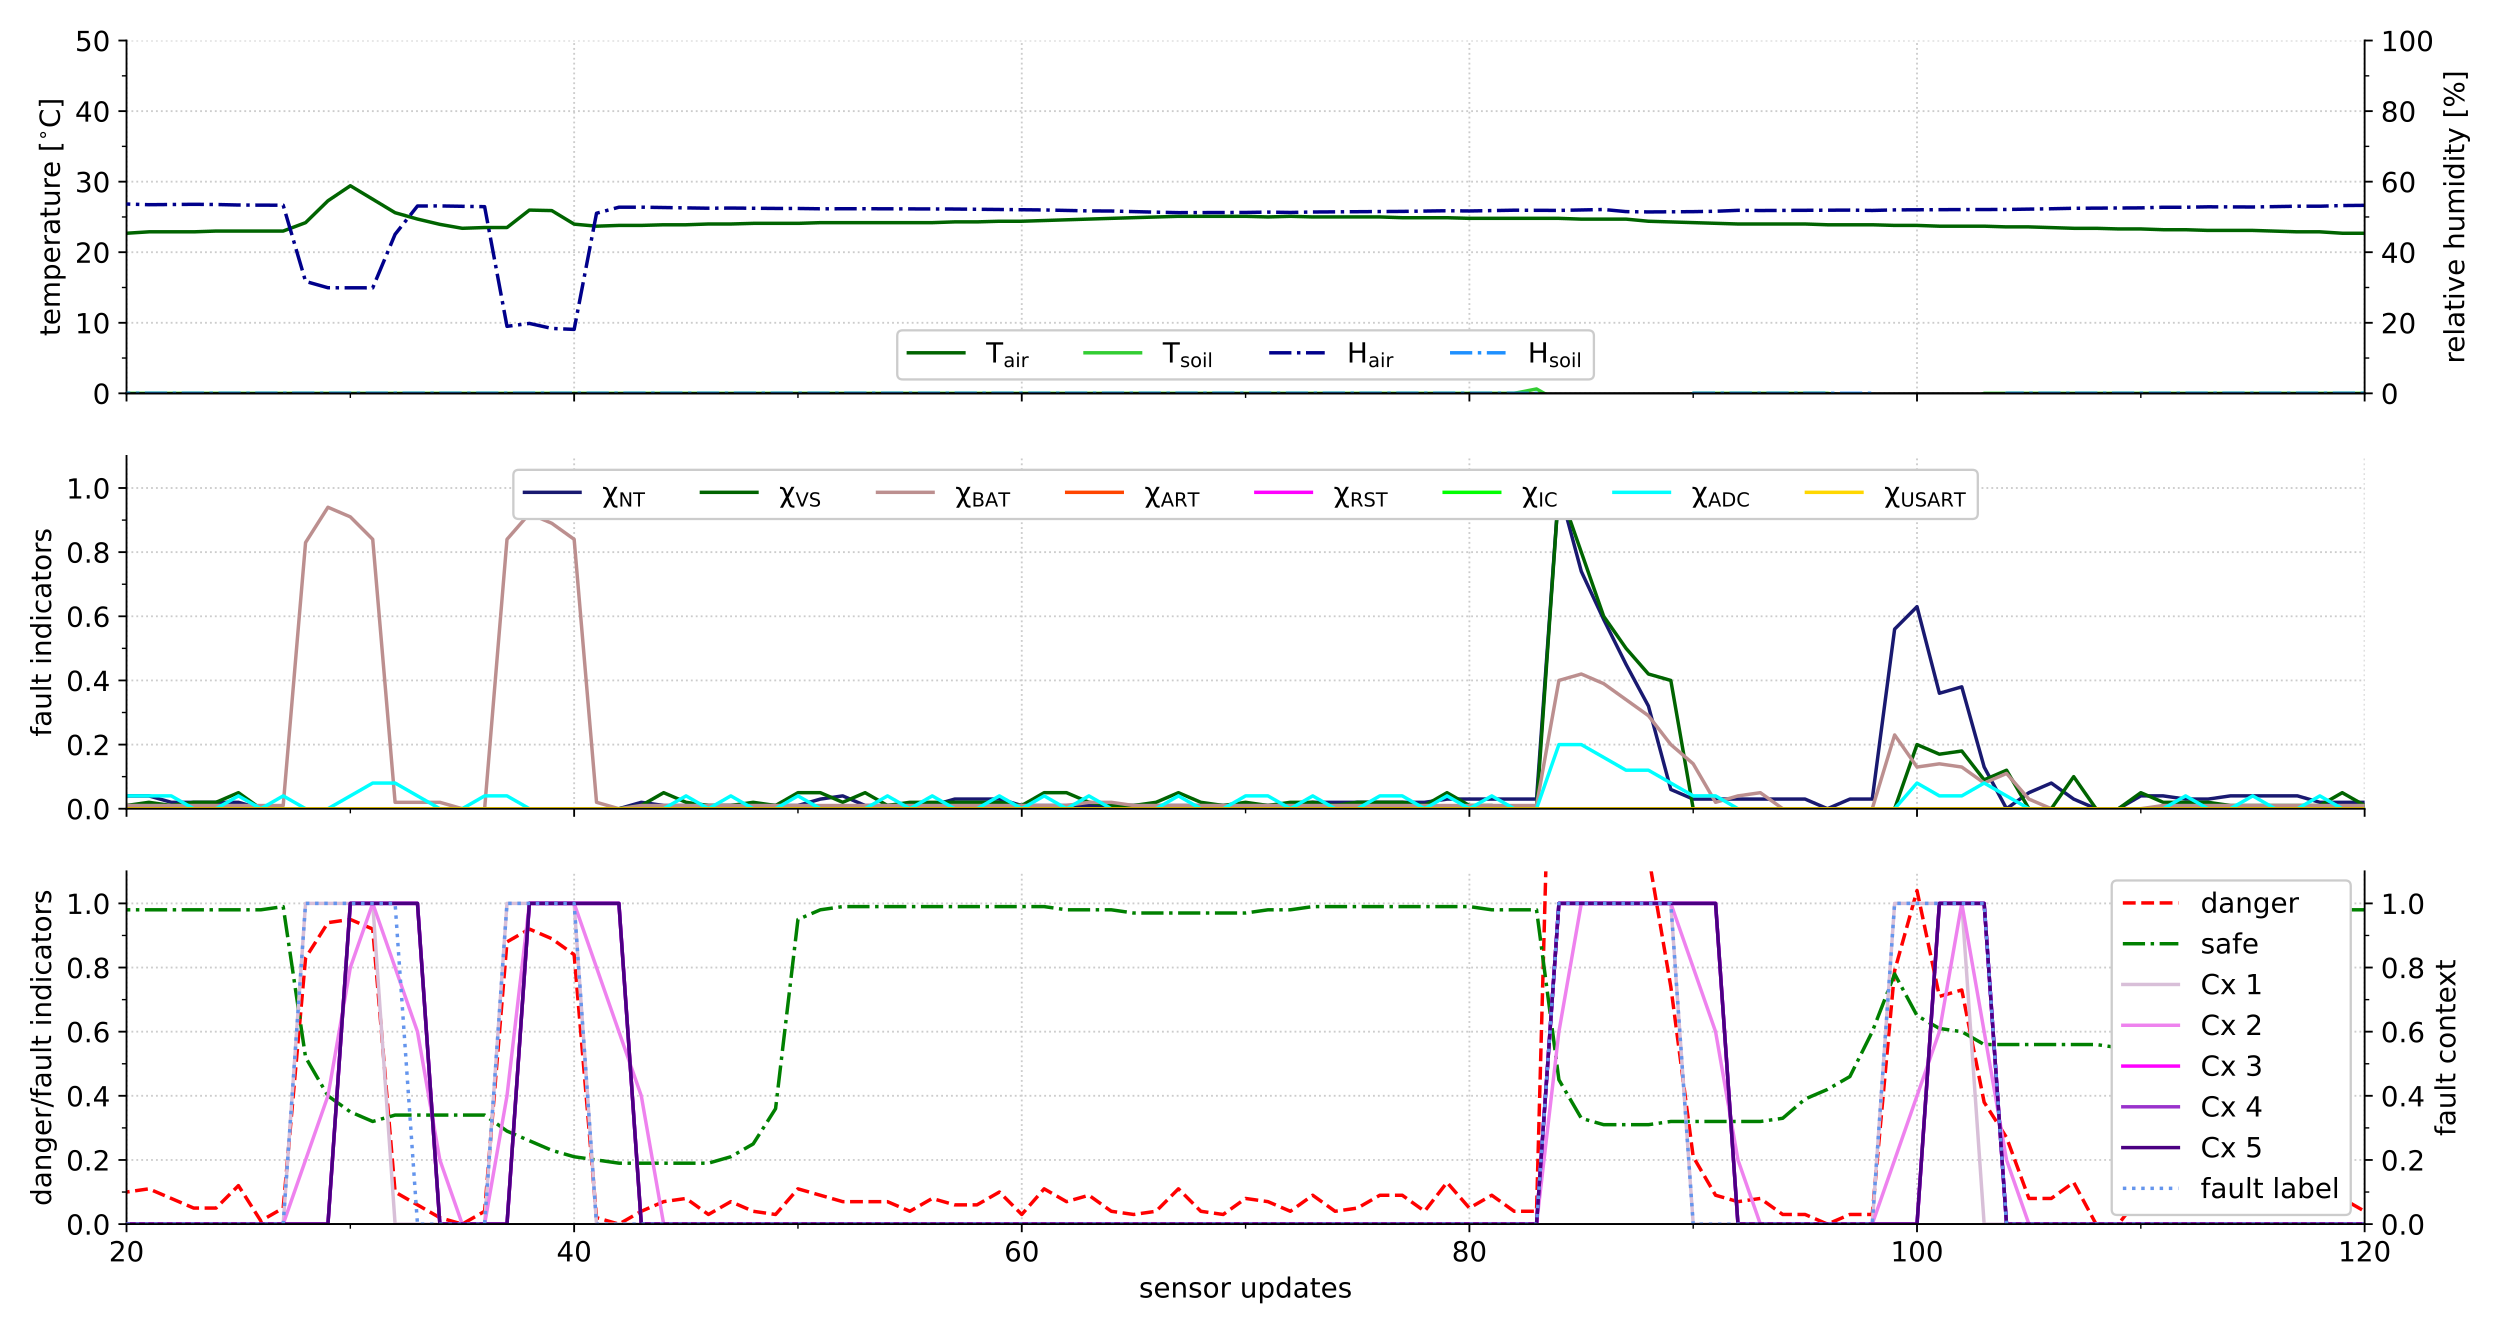 <?xml version="1.0" encoding="utf-8" standalone="no"?>
<!DOCTYPE svg PUBLIC "-//W3C//DTD SVG 1.1//EN"
  "http://www.w3.org/Graphics/SVG/1.1/DTD/svg11.dtd">
<!-- Created with matplotlib (https://matplotlib.org/) -->
<svg height="576pt" version="1.1" viewBox="0 0 1080 576" width="1080pt" xmlns="http://www.w3.org/2000/svg" xmlns:xlink="http://www.w3.org/1999/xlink">
 <defs>
  <style type="text/css">*{stroke-linecap:butt;stroke-linejoin:round;}</style>
 </defs>
 <g id="figure_1">
  <g id="patch_1">
   <path d="M 0 576 
L 1080 576 
L 1080 0 
L 0 0 
z
" style="fill:#ffffff;"/>
  </g>
  <g id="axes_1">
   <g id="patch_2">
    <path d="M 54.657 169.919 
L 1021.521 169.919 
L 1021.521 17.519 
L 54.657 17.519 
z
" style="fill:#ffffff;"/>
   </g>
   <g id="matplotlib.axis_1">
    <g id="xtick_1">
     <g id="line2d_1">
      <path clip-path="url(#peaa08e6953)" d="M 54.657 169.919 
L 54.657 17.519 
" style="fill:none;stroke:#cccccc;stroke-dasharray:0.8,1.32;stroke-dashoffset:0;stroke-width:0.8;"/>
     </g>
     <g id="line2d_2">
      <defs>
       <path d="M 0 0 
L 0 3.5 
" id="mf467283dd3" style="stroke:#000000;stroke-width:0.8;"/>
      </defs>
      <g>
       <use style="stroke:#000000;stroke-width:0.8;" x="54.657" xlink:href="#mf467283dd3" y="169.919"/>
      </g>
     </g>
    </g>
    <g id="xtick_2">
     <g id="line2d_3">
      <path clip-path="url(#peaa08e6953)" d="M 248.03 169.919 
L 248.03 17.519 
" style="fill:none;stroke:#cccccc;stroke-dasharray:0.8,1.32;stroke-dashoffset:0;stroke-width:0.8;"/>
     </g>
     <g id="line2d_4">
      <g>
       <use style="stroke:#000000;stroke-width:0.8;" x="248.03" xlink:href="#mf467283dd3" y="169.919"/>
      </g>
     </g>
    </g>
    <g id="xtick_3">
     <g id="line2d_5">
      <path clip-path="url(#peaa08e6953)" d="M 441.403 169.919 
L 441.403 17.519 
" style="fill:none;stroke:#cccccc;stroke-dasharray:0.8,1.32;stroke-dashoffset:0;stroke-width:0.8;"/>
     </g>
     <g id="line2d_6">
      <g>
       <use style="stroke:#000000;stroke-width:0.8;" x="441.403" xlink:href="#mf467283dd3" y="169.919"/>
      </g>
     </g>
    </g>
    <g id="xtick_4">
     <g id="line2d_7">
      <path clip-path="url(#peaa08e6953)" d="M 634.776 169.919 
L 634.776 17.519 
" style="fill:none;stroke:#cccccc;stroke-dasharray:0.8,1.32;stroke-dashoffset:0;stroke-width:0.8;"/>
     </g>
     <g id="line2d_8">
      <g>
       <use style="stroke:#000000;stroke-width:0.8;" x="634.776" xlink:href="#mf467283dd3" y="169.919"/>
      </g>
     </g>
    </g>
    <g id="xtick_5">
     <g id="line2d_9">
      <path clip-path="url(#peaa08e6953)" d="M 828.149 169.919 
L 828.149 17.519 
" style="fill:none;stroke:#cccccc;stroke-dasharray:0.8,1.32;stroke-dashoffset:0;stroke-width:0.8;"/>
     </g>
     <g id="line2d_10">
      <g>
       <use style="stroke:#000000;stroke-width:0.8;" x="828.149" xlink:href="#mf467283dd3" y="169.919"/>
      </g>
     </g>
    </g>
    <g id="xtick_6">
     <g id="line2d_11">
      <path clip-path="url(#peaa08e6953)" d="M 1021.521 169.919 
L 1021.521 17.519 
" style="fill:none;stroke:#cccccc;stroke-dasharray:0.8,1.32;stroke-dashoffset:0;stroke-width:0.8;"/>
     </g>
     <g id="line2d_12">
      <g>
       <use style="stroke:#000000;stroke-width:0.8;" x="1021.521" xlink:href="#mf467283dd3" y="169.919"/>
      </g>
     </g>
    </g>
    <g id="xtick_7">
     <g id="line2d_13">
      <defs>
       <path d="M 0 0 
L 0 2 
" id="m04183135d3" style="stroke:#000000;stroke-width:0.6;"/>
      </defs>
      <g>
       <use style="stroke:#000000;stroke-width:0.6;" x="151.344" xlink:href="#m04183135d3" y="169.919"/>
      </g>
     </g>
    </g>
    <g id="xtick_8">
     <g id="line2d_14">
      <g>
       <use style="stroke:#000000;stroke-width:0.6;" x="344.717" xlink:href="#m04183135d3" y="169.919"/>
      </g>
     </g>
    </g>
    <g id="xtick_9">
     <g id="line2d_15">
      <g>
       <use style="stroke:#000000;stroke-width:0.6;" x="538.089" xlink:href="#m04183135d3" y="169.919"/>
      </g>
     </g>
    </g>
    <g id="xtick_10">
     <g id="line2d_16">
      <g>
       <use style="stroke:#000000;stroke-width:0.6;" x="731.462" xlink:href="#m04183135d3" y="169.919"/>
      </g>
     </g>
    </g>
    <g id="xtick_11">
     <g id="line2d_17">
      <g>
       <use style="stroke:#000000;stroke-width:0.6;" x="924.835" xlink:href="#m04183135d3" y="169.919"/>
      </g>
     </g>
    </g>
   </g>
   <g id="matplotlib.axis_2">
    <g id="ytick_1">
     <g id="line2d_18">
      <path clip-path="url(#peaa08e6953)" d="M 54.657 169.919 
L 1021.521 169.919 
" style="fill:none;stroke:#cccccc;stroke-dasharray:0.8,1.32;stroke-dashoffset:0;stroke-width:0.8;"/>
     </g>
     <g id="line2d_19">
      <defs>
       <path d="M 0 0 
L -3.5 0 
" id="mb0b0e9cd6f" style="stroke:#000000;stroke-width:0.8;"/>
      </defs>
      <g>
       <use style="stroke:#000000;stroke-width:0.8;" x="54.657" xlink:href="#mb0b0e9cd6f" y="169.919"/>
      </g>
     </g>
     <g id="text_1">
      <!-- 0 -->
      <g transform="translate(40.023 174.478)scale(0.12 -0.12)">
       <defs>
        <path d="M 31.781 66.406 
Q 24.172 66.406 20.328 58.906 
Q 16.5 51.422 16.5 36.375 
Q 16.5 21.391 20.328 13.891 
Q 24.172 6.391 31.781 6.391 
Q 39.453 6.391 43.281 13.891 
Q 47.125 21.391 47.125 36.375 
Q 47.125 51.422 43.281 58.906 
Q 39.453 66.406 31.781 66.406 
z
M 31.781 74.219 
Q 44.047 74.219 50.516 64.516 
Q 56.984 54.828 56.984 36.375 
Q 56.984 17.969 50.516 8.266 
Q 44.047 -1.422 31.781 -1.422 
Q 19.531 -1.422 13.062 8.266 
Q 6.594 17.969 6.594 36.375 
Q 6.594 54.828 13.062 64.516 
Q 19.531 74.219 31.781 74.219 
z
" id="DejaVuSans-48"/>
       </defs>
       <use xlink:href="#DejaVuSans-48"/>
      </g>
     </g>
    </g>
    <g id="ytick_2">
     <g id="line2d_20">
      <path clip-path="url(#peaa08e6953)" d="M 54.657 139.439 
L 1021.521 139.439 
" style="fill:none;stroke:#cccccc;stroke-dasharray:0.8,1.32;stroke-dashoffset:0;stroke-width:0.8;"/>
     </g>
     <g id="line2d_21">
      <g>
       <use style="stroke:#000000;stroke-width:0.8;" x="54.657" xlink:href="#mb0b0e9cd6f" y="139.439"/>
      </g>
     </g>
     <g id="text_2">
      <!-- 10 -->
      <g transform="translate(32.388 143.998)scale(0.12 -0.12)">
       <defs>
        <path d="M 12.406 8.297 
L 28.516 8.297 
L 28.516 63.922 
L 10.984 60.406 
L 10.984 69.391 
L 28.422 72.906 
L 38.281 72.906 
L 38.281 8.297 
L 54.391 8.297 
L 54.391 0 
L 12.406 0 
z
" id="DejaVuSans-49"/>
       </defs>
       <use xlink:href="#DejaVuSans-49"/>
       <use x="63.623" xlink:href="#DejaVuSans-48"/>
      </g>
     </g>
    </g>
    <g id="ytick_3">
     <g id="line2d_22">
      <path clip-path="url(#peaa08e6953)" d="M 54.657 108.959 
L 1021.521 108.959 
" style="fill:none;stroke:#cccccc;stroke-dasharray:0.8,1.32;stroke-dashoffset:0;stroke-width:0.8;"/>
     </g>
     <g id="line2d_23">
      <g>
       <use style="stroke:#000000;stroke-width:0.8;" x="54.657" xlink:href="#mb0b0e9cd6f" y="108.959"/>
      </g>
     </g>
     <g id="text_3">
      <!-- 20 -->
      <g transform="translate(32.388 113.518)scale(0.12 -0.12)">
       <defs>
        <path d="M 19.188 8.297 
L 53.609 8.297 
L 53.609 0 
L 7.328 0 
L 7.328 8.297 
Q 12.938 14.109 22.625 23.891 
Q 32.328 33.688 34.812 36.531 
Q 39.547 41.844 41.422 45.531 
Q 43.312 49.219 43.312 52.781 
Q 43.312 58.594 39.234 62.25 
Q 35.156 65.922 28.609 65.922 
Q 23.969 65.922 18.812 64.312 
Q 13.672 62.703 7.812 59.422 
L 7.812 69.391 
Q 13.766 71.781 18.938 73 
Q 24.125 74.219 28.422 74.219 
Q 39.75 74.219 46.484 68.547 
Q 53.219 62.891 53.219 53.422 
Q 53.219 48.922 51.531 44.891 
Q 49.859 40.875 45.406 35.406 
Q 44.188 33.984 37.641 27.219 
Q 31.109 20.453 19.188 8.297 
z
" id="DejaVuSans-50"/>
       </defs>
       <use xlink:href="#DejaVuSans-50"/>
       <use x="63.623" xlink:href="#DejaVuSans-48"/>
      </g>
     </g>
    </g>
    <g id="ytick_4">
     <g id="line2d_24">
      <path clip-path="url(#peaa08e6953)" d="M 54.657 78.479 
L 1021.521 78.479 
" style="fill:none;stroke:#cccccc;stroke-dasharray:0.8,1.32;stroke-dashoffset:0;stroke-width:0.8;"/>
     </g>
     <g id="line2d_25">
      <g>
       <use style="stroke:#000000;stroke-width:0.8;" x="54.657" xlink:href="#mb0b0e9cd6f" y="78.479"/>
      </g>
     </g>
     <g id="text_4">
      <!-- 30 -->
      <g transform="translate(32.388 83.038)scale(0.12 -0.12)">
       <defs>
        <path d="M 40.578 39.312 
Q 47.656 37.797 51.625 33 
Q 55.609 28.219 55.609 21.188 
Q 55.609 10.406 48.188 4.484 
Q 40.766 -1.422 27.094 -1.422 
Q 22.516 -1.422 17.656 -0.516 
Q 12.797 0.391 7.625 2.203 
L 7.625 11.719 
Q 11.719 9.328 16.594 8.109 
Q 21.484 6.891 26.812 6.891 
Q 36.078 6.891 40.938 10.547 
Q 45.797 14.203 45.797 21.188 
Q 45.797 27.641 41.281 31.266 
Q 36.766 34.906 28.719 34.906 
L 20.219 34.906 
L 20.219 43.016 
L 29.109 43.016 
Q 36.375 43.016 40.234 45.922 
Q 44.094 48.828 44.094 54.297 
Q 44.094 59.906 40.109 62.906 
Q 36.141 65.922 28.719 65.922 
Q 24.656 65.922 20.016 65.031 
Q 15.375 64.156 9.812 62.312 
L 9.812 71.094 
Q 15.438 72.656 20.344 73.438 
Q 25.25 74.219 29.594 74.219 
Q 40.828 74.219 47.359 69.109 
Q 53.906 64.016 53.906 55.328 
Q 53.906 49.266 50.438 45.094 
Q 46.969 40.922 40.578 39.312 
z
" id="DejaVuSans-51"/>
       </defs>
       <use xlink:href="#DejaVuSans-51"/>
       <use x="63.623" xlink:href="#DejaVuSans-48"/>
      </g>
     </g>
    </g>
    <g id="ytick_5">
     <g id="line2d_26">
      <path clip-path="url(#peaa08e6953)" d="M 54.657 47.999 
L 1021.521 47.999 
" style="fill:none;stroke:#cccccc;stroke-dasharray:0.8,1.32;stroke-dashoffset:0;stroke-width:0.8;"/>
     </g>
     <g id="line2d_27">
      <g>
       <use style="stroke:#000000;stroke-width:0.8;" x="54.657" xlink:href="#mb0b0e9cd6f" y="47.999"/>
      </g>
     </g>
     <g id="text_5">
      <!-- 40 -->
      <g transform="translate(32.388 52.558)scale(0.12 -0.12)">
       <defs>
        <path d="M 37.797 64.312 
L 12.891 25.391 
L 37.797 25.391 
z
M 35.203 72.906 
L 47.609 72.906 
L 47.609 25.391 
L 58.016 25.391 
L 58.016 17.188 
L 47.609 17.188 
L 47.609 0 
L 37.797 0 
L 37.797 17.188 
L 4.891 17.188 
L 4.891 26.703 
z
" id="DejaVuSans-52"/>
       </defs>
       <use xlink:href="#DejaVuSans-52"/>
       <use x="63.623" xlink:href="#DejaVuSans-48"/>
      </g>
     </g>
    </g>
    <g id="ytick_6">
     <g id="line2d_28">
      <path clip-path="url(#peaa08e6953)" d="M 54.657 17.519 
L 1021.521 17.519 
" style="fill:none;stroke:#cccccc;stroke-dasharray:0.8,1.32;stroke-dashoffset:0;stroke-width:0.8;"/>
     </g>
     <g id="line2d_29">
      <g>
       <use style="stroke:#000000;stroke-width:0.8;" x="54.657" xlink:href="#mb0b0e9cd6f" y="17.519"/>
      </g>
     </g>
     <g id="text_6">
      <!-- 50 -->
      <g transform="translate(32.388 22.078)scale(0.12 -0.12)">
       <defs>
        <path d="M 10.797 72.906 
L 49.516 72.906 
L 49.516 64.594 
L 19.828 64.594 
L 19.828 46.734 
Q 21.969 47.469 24.109 47.828 
Q 26.266 48.188 28.422 48.188 
Q 40.625 48.188 47.75 41.5 
Q 54.891 34.812 54.891 23.391 
Q 54.891 11.625 47.562 5.094 
Q 40.234 -1.422 26.906 -1.422 
Q 22.312 -1.422 17.547 -0.641 
Q 12.797 0.141 7.719 1.703 
L 7.719 11.625 
Q 12.109 9.234 16.797 8.062 
Q 21.484 6.891 26.703 6.891 
Q 35.156 6.891 40.078 11.328 
Q 45.016 15.766 45.016 23.391 
Q 45.016 31 40.078 35.438 
Q 35.156 39.891 26.703 39.891 
Q 22.75 39.891 18.812 39.016 
Q 14.891 38.141 10.797 36.281 
z
" id="DejaVuSans-53"/>
       </defs>
       <use xlink:href="#DejaVuSans-53"/>
       <use x="63.623" xlink:href="#DejaVuSans-48"/>
      </g>
     </g>
    </g>
    <g id="ytick_7">
     <g id="line2d_30">
      <defs>
       <path d="M 0 0 
L -2 0 
" id="m7f8fed0a66" style="stroke:#000000;stroke-width:0.6;"/>
      </defs>
      <g>
       <use style="stroke:#000000;stroke-width:0.6;" x="54.657" xlink:href="#m7f8fed0a66" y="154.679"/>
      </g>
     </g>
    </g>
    <g id="ytick_8">
     <g id="line2d_31">
      <g>
       <use style="stroke:#000000;stroke-width:0.6;" x="54.657" xlink:href="#m7f8fed0a66" y="124.199"/>
      </g>
     </g>
    </g>
    <g id="ytick_9">
     <g id="line2d_32">
      <g>
       <use style="stroke:#000000;stroke-width:0.6;" x="54.657" xlink:href="#m7f8fed0a66" y="93.719"/>
      </g>
     </g>
    </g>
    <g id="ytick_10">
     <g id="line2d_33">
      <g>
       <use style="stroke:#000000;stroke-width:0.6;" x="54.657" xlink:href="#m7f8fed0a66" y="63.239"/>
      </g>
     </g>
    </g>
    <g id="ytick_11">
     <g id="line2d_34">
      <g>
       <use style="stroke:#000000;stroke-width:0.6;" x="54.657" xlink:href="#m7f8fed0a66" y="32.759"/>
      </g>
     </g>
    </g>
    <g id="text_7">
     <!-- temperature [$^{\circ}$C] -->
     <g transform="translate(25.867 145.199)rotate(-90)scale(0.12 -0.12)">
      <defs>
       <path d="M 18.312 70.219 
L 18.312 54.688 
L 36.812 54.688 
L 36.812 47.703 
L 18.312 47.703 
L 18.312 18.016 
Q 18.312 11.328 20.141 9.422 
Q 21.969 7.516 27.594 7.516 
L 36.812 7.516 
L 36.812 0 
L 27.594 0 
Q 17.188 0 13.234 3.875 
Q 9.281 7.766 9.281 18.016 
L 9.281 47.703 
L 2.688 47.703 
L 2.688 54.688 
L 9.281 54.688 
L 9.281 70.219 
z
" id="DejaVuSans-116"/>
       <path d="M 56.203 29.594 
L 56.203 25.203 
L 14.891 25.203 
Q 15.484 15.922 20.484 11.062 
Q 25.484 6.203 34.422 6.203 
Q 39.594 6.203 44.453 7.469 
Q 49.312 8.734 54.109 11.281 
L 54.109 2.781 
Q 49.266 0.734 44.188 -0.344 
Q 39.109 -1.422 33.891 -1.422 
Q 20.797 -1.422 13.156 6.188 
Q 5.516 13.812 5.516 26.812 
Q 5.516 40.234 12.766 48.109 
Q 20.016 56 32.328 56 
Q 43.359 56 49.781 48.891 
Q 56.203 41.797 56.203 29.594 
z
M 47.219 32.234 
Q 47.125 39.594 43.094 43.984 
Q 39.062 48.391 32.422 48.391 
Q 24.906 48.391 20.391 44.141 
Q 15.875 39.891 15.188 32.172 
z
" id="DejaVuSans-101"/>
       <path d="M 52 44.188 
Q 55.375 50.25 60.062 53.125 
Q 64.75 56 71.094 56 
Q 79.641 56 84.281 50.016 
Q 88.922 44.047 88.922 33.016 
L 88.922 0 
L 79.891 0 
L 79.891 32.719 
Q 79.891 40.578 77.094 44.375 
Q 74.312 48.188 68.609 48.188 
Q 61.625 48.188 57.562 43.547 
Q 53.516 38.922 53.516 30.906 
L 53.516 0 
L 44.484 0 
L 44.484 32.719 
Q 44.484 40.625 41.703 44.406 
Q 38.922 48.188 33.109 48.188 
Q 26.219 48.188 22.156 43.531 
Q 18.109 38.875 18.109 30.906 
L 18.109 0 
L 9.078 0 
L 9.078 54.688 
L 18.109 54.688 
L 18.109 46.188 
Q 21.188 51.219 25.484 53.609 
Q 29.781 56 35.688 56 
Q 41.656 56 45.828 52.969 
Q 50 49.953 52 44.188 
z
" id="DejaVuSans-109"/>
       <path d="M 18.109 8.203 
L 18.109 -20.797 
L 9.078 -20.797 
L 9.078 54.688 
L 18.109 54.688 
L 18.109 46.391 
Q 20.953 51.266 25.266 53.625 
Q 29.594 56 35.594 56 
Q 45.562 56 51.781 48.094 
Q 58.016 40.188 58.016 27.297 
Q 58.016 14.406 51.781 6.484 
Q 45.562 -1.422 35.594 -1.422 
Q 29.594 -1.422 25.266 0.953 
Q 20.953 3.328 18.109 8.203 
z
M 48.688 27.297 
Q 48.688 37.203 44.609 42.844 
Q 40.531 48.484 33.406 48.484 
Q 26.266 48.484 22.188 42.844 
Q 18.109 37.203 18.109 27.297 
Q 18.109 17.391 22.188 11.75 
Q 26.266 6.109 33.406 6.109 
Q 40.531 6.109 44.609 11.75 
Q 48.688 17.391 48.688 27.297 
z
" id="DejaVuSans-112"/>
       <path d="M 41.109 46.297 
Q 39.594 47.172 37.812 47.578 
Q 36.031 48 33.891 48 
Q 26.266 48 22.188 43.047 
Q 18.109 38.094 18.109 28.812 
L 18.109 0 
L 9.078 0 
L 9.078 54.688 
L 18.109 54.688 
L 18.109 46.188 
Q 20.953 51.172 25.484 53.578 
Q 30.031 56 36.531 56 
Q 37.453 56 38.578 55.875 
Q 39.703 55.766 41.062 55.516 
z
" id="DejaVuSans-114"/>
       <path d="M 34.281 27.484 
Q 23.391 27.484 19.188 25 
Q 14.984 22.516 14.984 16.5 
Q 14.984 11.719 18.141 8.906 
Q 21.297 6.109 26.703 6.109 
Q 34.188 6.109 38.703 11.406 
Q 43.219 16.703 43.219 25.484 
L 43.219 27.484 
z
M 52.203 31.203 
L 52.203 0 
L 43.219 0 
L 43.219 8.297 
Q 40.141 3.328 35.547 0.953 
Q 30.953 -1.422 24.312 -1.422 
Q 15.922 -1.422 10.953 3.297 
Q 6 8.016 6 15.922 
Q 6 25.141 12.172 29.828 
Q 18.359 34.516 30.609 34.516 
L 43.219 34.516 
L 43.219 35.406 
Q 43.219 41.609 39.141 45 
Q 35.062 48.391 27.688 48.391 
Q 23 48.391 18.547 47.266 
Q 14.109 46.141 10.016 43.891 
L 10.016 52.203 
Q 14.938 54.109 19.578 55.047 
Q 24.219 56 28.609 56 
Q 40.484 56 46.344 49.844 
Q 52.203 43.703 52.203 31.203 
z
" id="DejaVuSans-97"/>
       <path d="M 8.5 21.578 
L 8.5 54.688 
L 17.484 54.688 
L 17.484 21.922 
Q 17.484 14.156 20.5 10.266 
Q 23.531 6.391 29.594 6.391 
Q 36.859 6.391 41.078 11.031 
Q 45.312 15.672 45.312 23.688 
L 45.312 54.688 
L 54.297 54.688 
L 54.297 0 
L 45.312 0 
L 45.312 8.406 
Q 42.047 3.422 37.719 1 
Q 33.406 -1.422 27.688 -1.422 
Q 18.266 -1.422 13.375 4.438 
Q 8.5 10.297 8.5 21.578 
z
M 31.109 56 
z
" id="DejaVuSans-117"/>
       <path id="DejaVuSans-32"/>
       <path d="M 8.594 75.984 
L 29.297 75.984 
L 29.297 69 
L 17.578 69 
L 17.578 -6.203 
L 29.297 -6.203 
L 29.297 -13.188 
L 8.594 -13.188 
z
" id="DejaVuSans-91"/>
       <path d="M 31.25 40.922 
Q 27.344 40.922 24.656 38.203 
Q 21.969 35.5 21.969 31.594 
Q 21.969 27.734 24.656 25.078 
Q 27.344 22.422 31.25 22.422 
Q 35.156 22.422 37.844 25.078 
Q 40.531 27.734 40.531 31.594 
Q 40.531 35.453 37.812 38.188 
Q 35.109 40.922 31.25 40.922 
z
M 31.25 47.219 
Q 34.375 47.219 37.25 46.016 
Q 40.141 44.828 42.234 42.578 
Q 44.484 40.391 45.609 37.594 
Q 46.734 34.812 46.734 31.594 
Q 46.734 25.156 42.219 20.688 
Q 37.703 16.219 31.156 16.219 
Q 24.562 16.219 20.156 20.609 
Q 15.766 25 15.766 31.594 
Q 15.766 38.141 20.25 42.672 
Q 24.75 47.219 31.25 47.219 
z
" id="DejaVuSans-8728"/>
       <path d="M 64.406 67.281 
L 64.406 56.891 
Q 59.422 61.531 53.781 63.812 
Q 48.141 66.109 41.797 66.109 
Q 29.297 66.109 22.656 58.469 
Q 16.016 50.828 16.016 36.375 
Q 16.016 21.969 22.656 14.328 
Q 29.297 6.688 41.797 6.688 
Q 48.141 6.688 53.781 8.984 
Q 59.422 11.281 64.406 15.922 
L 64.406 5.609 
Q 59.234 2.094 53.438 0.328 
Q 47.656 -1.422 41.219 -1.422 
Q 24.656 -1.422 15.125 8.703 
Q 5.609 18.844 5.609 36.375 
Q 5.609 53.953 15.125 64.078 
Q 24.656 74.219 41.219 74.219 
Q 47.75 74.219 53.531 72.484 
Q 59.328 70.75 64.406 67.281 
z
" id="DejaVuSans-67"/>
       <path d="M 30.422 75.984 
L 30.422 -13.188 
L 9.719 -13.188 
L 9.719 -6.203 
L 21.391 -6.203 
L 21.391 69 
L 9.719 69 
L 9.719 75.984 
z
" id="DejaVuSans-93"/>
      </defs>
      <use transform="translate(0 0.016)" xlink:href="#DejaVuSans-116"/>
      <use transform="translate(39.209 0.016)" xlink:href="#DejaVuSans-101"/>
      <use transform="translate(100.732 0.016)" xlink:href="#DejaVuSans-109"/>
      <use transform="translate(198.145 0.016)" xlink:href="#DejaVuSans-112"/>
      <use transform="translate(261.621 0.016)" xlink:href="#DejaVuSans-101"/>
      <use transform="translate(323.145 0.016)" xlink:href="#DejaVuSans-114"/>
      <use transform="translate(364.258 0.016)" xlink:href="#DejaVuSans-97"/>
      <use transform="translate(425.537 0.016)" xlink:href="#DejaVuSans-116"/>
      <use transform="translate(464.746 0.016)" xlink:href="#DejaVuSans-117"/>
      <use transform="translate(528.125 0.016)" xlink:href="#DejaVuSans-114"/>
      <use transform="translate(569.238 0.016)" xlink:href="#DejaVuSans-101"/>
      <use transform="translate(630.762 0.016)" xlink:href="#DejaVuSans-32"/>
      <use transform="translate(662.549 0.016)" xlink:href="#DejaVuSans-91"/>
      <use transform="translate(702.52 38.297)scale(0.7)" xlink:href="#DejaVuSans-8728"/>
      <use transform="translate(749.072 0.016)" xlink:href="#DejaVuSans-67"/>
      <use transform="translate(818.896 0.016)" xlink:href="#DejaVuSans-93"/>
     </g>
    </g>
   </g>
   <g id="line2d_35">
    <path clip-path="url(#peaa08e6953)" d="M -1 101.675 
L 15.983 101.675 
L 44.989 100.76 
L 54.657 100.76 
L 64.326 100.151 
L 83.663 100.151 
L 93.332 99.815 
L 122.338 99.815 
L 132.007 96.188 
L 141.675 86.739 
L 151.344 80.247 
L 170.681 91.89 
L 180.35 94.634 
L 190.018 96.92 
L 199.687 98.627 
L 209.356 98.291 
L 219.024 98.291 
L 228.693 90.763 
L 238.362 90.976 
L 248.03 96.828 
L 257.699 97.712 
L 267.368 97.377 
L 277.036 97.377 
L 286.705 97.103 
L 296.373 97.103 
L 306.042 96.767 
L 315.711 96.767 
L 325.379 96.493 
L 344.717 96.493 
L 354.385 96.188 
L 402.728 96.188 
L 412.397 95.853 
L 422.066 95.853 
L 431.734 95.579 
L 441.403 95.579 
L 480.078 94.329 
L 509.083 93.445 
L 538.089 93.445 
L 547.758 93.719 
L 557.427 93.445 
L 567.095 93.719 
L 596.101 93.719 
L 605.77 94.055 
L 625.107 94.055 
L 634.776 94.329 
L 673.45 94.329 
L 683.119 94.664 
L 702.456 94.664 
L 712.125 95.579 
L 750.799 96.767 
L 779.805 96.767 
L 789.474 97.103 
L 808.811 97.103 
L 818.48 97.377 
L 828.149 97.377 
L 837.817 97.712 
L 857.154 97.712 
L 866.823 98.017 
L 876.492 98.017 
L 895.829 98.627 
L 905.498 98.627 
L 915.166 98.901 
L 924.835 98.901 
L 934.504 99.236 
L 944.172 99.236 
L 953.841 99.541 
L 973.178 99.541 
L 992.515 100.151 
L 1002.184 100.151 
L 1011.853 100.76 
L 1040.859 100.76 
L 1050.527 101.065 
L 1069.864 101.065 
L 1081 101.339 
L 1081 101.339 
" style="fill:none;stroke:#006400;stroke-linecap:square;stroke-width:1.5;"/>
   </g>
   <g id="line2d_36">
    <path clip-path="url(#peaa08e6953)" d="M -1 169.919 
L 654.113 169.919 
L 663.782 168.03 
L 673.45 173.516 
L 683.119 177.052 
L 692.788 175.619 
L 702.456 178.606 
L 712.125 172.205 
L 721.793 173.729 
L 731.462 169.919 
L 789.474 169.919 
L 799.143 171.078 
L 818.48 171.078 
L 828.149 173.912 
L 837.817 173.943 
L 847.486 174.156 
L 857.154 169.919 
L 1081 169.919 
L 1081 169.919 
" style="fill:none;stroke:#32cd32;stroke-linecap:square;stroke-width:1.5;"/>
   </g>
   <g id="patch_3">
    <path d="M 54.657 169.919 
L 54.657 17.519 
" style="fill:none;stroke:#000000;stroke-linecap:square;stroke-linejoin:miter;stroke-width:0.8;"/>
   </g>
   <g id="patch_4">
    <path d="M 54.657 169.919 
L 1021.521 169.919 
" style="fill:none;stroke:#000000;stroke-linecap:square;stroke-linejoin:miter;stroke-width:0.8;"/>
   </g>
  </g>
  <g id="axes_2">
   <g id="matplotlib.axis_3">
    <g id="ytick_12">
     <g id="line2d_37">
      <defs>
       <path d="M 0 0 
L 3.5 0 
" id="m71e01e88e0" style="stroke:#000000;stroke-width:0.8;"/>
      </defs>
      <g>
       <use style="stroke:#000000;stroke-width:0.8;" x="1021.521" xlink:href="#m71e01e88e0" y="169.919"/>
      </g>
     </g>
     <g id="text_8">
      <!-- 0 -->
      <g transform="translate(1028.521 174.478)scale(0.12 -0.12)">
       <use xlink:href="#DejaVuSans-48"/>
      </g>
     </g>
    </g>
    <g id="ytick_13">
     <g id="line2d_38">
      <g>
       <use style="stroke:#000000;stroke-width:0.8;" x="1021.521" xlink:href="#m71e01e88e0" y="139.439"/>
      </g>
     </g>
     <g id="text_9">
      <!-- 20 -->
      <g transform="translate(1028.521 143.998)scale(0.12 -0.12)">
       <use xlink:href="#DejaVuSans-50"/>
       <use x="63.623" xlink:href="#DejaVuSans-48"/>
      </g>
     </g>
    </g>
    <g id="ytick_14">
     <g id="line2d_39">
      <g>
       <use style="stroke:#000000;stroke-width:0.8;" x="1021.521" xlink:href="#m71e01e88e0" y="108.959"/>
      </g>
     </g>
     <g id="text_10">
      <!-- 40 -->
      <g transform="translate(1028.521 113.518)scale(0.12 -0.12)">
       <use xlink:href="#DejaVuSans-52"/>
       <use x="63.623" xlink:href="#DejaVuSans-48"/>
      </g>
     </g>
    </g>
    <g id="ytick_15">
     <g id="line2d_40">
      <g>
       <use style="stroke:#000000;stroke-width:0.8;" x="1021.521" xlink:href="#m71e01e88e0" y="78.479"/>
      </g>
     </g>
     <g id="text_11">
      <!-- 60 -->
      <g transform="translate(1028.521 83.038)scale(0.12 -0.12)">
       <defs>
        <path d="M 33.016 40.375 
Q 26.375 40.375 22.484 35.828 
Q 18.609 31.297 18.609 23.391 
Q 18.609 15.531 22.484 10.953 
Q 26.375 6.391 33.016 6.391 
Q 39.656 6.391 43.531 10.953 
Q 47.406 15.531 47.406 23.391 
Q 47.406 31.297 43.531 35.828 
Q 39.656 40.375 33.016 40.375 
z
M 52.594 71.297 
L 52.594 62.312 
Q 48.875 64.062 45.094 64.984 
Q 41.312 65.922 37.594 65.922 
Q 27.828 65.922 22.672 59.328 
Q 17.531 52.734 16.797 39.406 
Q 19.672 43.656 24.016 45.922 
Q 28.375 48.188 33.594 48.188 
Q 44.578 48.188 50.953 41.516 
Q 57.328 34.859 57.328 23.391 
Q 57.328 12.156 50.688 5.359 
Q 44.047 -1.422 33.016 -1.422 
Q 20.359 -1.422 13.672 8.266 
Q 6.984 17.969 6.984 36.375 
Q 6.984 53.656 15.188 63.938 
Q 23.391 74.219 37.203 74.219 
Q 40.922 74.219 44.703 73.484 
Q 48.484 72.75 52.594 71.297 
z
" id="DejaVuSans-54"/>
       </defs>
       <use xlink:href="#DejaVuSans-54"/>
       <use x="63.623" xlink:href="#DejaVuSans-48"/>
      </g>
     </g>
    </g>
    <g id="ytick_16">
     <g id="line2d_41">
      <g>
       <use style="stroke:#000000;stroke-width:0.8;" x="1021.521" xlink:href="#m71e01e88e0" y="47.999"/>
      </g>
     </g>
     <g id="text_12">
      <!-- 80 -->
      <g transform="translate(1028.521 52.558)scale(0.12 -0.12)">
       <defs>
        <path d="M 31.781 34.625 
Q 24.75 34.625 20.719 30.859 
Q 16.703 27.094 16.703 20.516 
Q 16.703 13.922 20.719 10.156 
Q 24.75 6.391 31.781 6.391 
Q 38.812 6.391 42.859 10.172 
Q 46.922 13.969 46.922 20.516 
Q 46.922 27.094 42.891 30.859 
Q 38.875 34.625 31.781 34.625 
z
M 21.922 38.812 
Q 15.578 40.375 12.031 44.719 
Q 8.5 49.078 8.5 55.328 
Q 8.5 64.062 14.719 69.141 
Q 20.953 74.219 31.781 74.219 
Q 42.672 74.219 48.875 69.141 
Q 55.078 64.062 55.078 55.328 
Q 55.078 49.078 51.531 44.719 
Q 48 40.375 41.703 38.812 
Q 48.828 37.156 52.797 32.312 
Q 56.781 27.484 56.781 20.516 
Q 56.781 9.906 50.312 4.234 
Q 43.844 -1.422 31.781 -1.422 
Q 19.734 -1.422 13.25 4.234 
Q 6.781 9.906 6.781 20.516 
Q 6.781 27.484 10.781 32.312 
Q 14.797 37.156 21.922 38.812 
z
M 18.312 54.391 
Q 18.312 48.734 21.844 45.562 
Q 25.391 42.391 31.781 42.391 
Q 38.141 42.391 41.719 45.562 
Q 45.312 48.734 45.312 54.391 
Q 45.312 60.062 41.719 63.234 
Q 38.141 66.406 31.781 66.406 
Q 25.391 66.406 21.844 63.234 
Q 18.312 60.062 18.312 54.391 
z
" id="DejaVuSans-56"/>
       </defs>
       <use xlink:href="#DejaVuSans-56"/>
       <use x="63.623" xlink:href="#DejaVuSans-48"/>
      </g>
     </g>
    </g>
    <g id="ytick_17">
     <g id="line2d_42">
      <g>
       <use style="stroke:#000000;stroke-width:0.8;" x="1021.521" xlink:href="#m71e01e88e0" y="17.519"/>
      </g>
     </g>
     <g id="text_13">
      <!-- 100 -->
      <g transform="translate(1028.521 22.078)scale(0.12 -0.12)">
       <use xlink:href="#DejaVuSans-49"/>
       <use x="63.623" xlink:href="#DejaVuSans-48"/>
       <use x="127.246" xlink:href="#DejaVuSans-48"/>
      </g>
     </g>
    </g>
    <g id="ytick_18">
     <g id="line2d_43">
      <defs>
       <path d="M 0 0 
L 2 0 
" id="m9050047e7c" style="stroke:#000000;stroke-width:0.6;"/>
      </defs>
      <g>
       <use style="stroke:#000000;stroke-width:0.6;" x="1021.521" xlink:href="#m9050047e7c" y="154.679"/>
      </g>
     </g>
    </g>
    <g id="ytick_19">
     <g id="line2d_44">
      <g>
       <use style="stroke:#000000;stroke-width:0.6;" x="1021.521" xlink:href="#m9050047e7c" y="124.199"/>
      </g>
     </g>
    </g>
    <g id="ytick_20">
     <g id="line2d_45">
      <g>
       <use style="stroke:#000000;stroke-width:0.6;" x="1021.521" xlink:href="#m9050047e7c" y="93.719"/>
      </g>
     </g>
    </g>
    <g id="ytick_21">
     <g id="line2d_46">
      <g>
       <use style="stroke:#000000;stroke-width:0.6;" x="1021.521" xlink:href="#m9050047e7c" y="63.239"/>
      </g>
     </g>
    </g>
    <g id="ytick_22">
     <g id="line2d_47">
      <g>
       <use style="stroke:#000000;stroke-width:0.6;" x="1021.521" xlink:href="#m9050047e7c" y="32.759"/>
      </g>
     </g>
    </g>
    <g id="text_14">
     <!-- relative humidity [%] -->
     <g transform="translate(1064.544 157.041)rotate(-90)scale(0.12 -0.12)">
      <defs>
       <path d="M 9.422 75.984 
L 18.406 75.984 
L 18.406 0 
L 9.422 0 
z
" id="DejaVuSans-108"/>
       <path d="M 9.422 54.688 
L 18.406 54.688 
L 18.406 0 
L 9.422 0 
z
M 9.422 75.984 
L 18.406 75.984 
L 18.406 64.594 
L 9.422 64.594 
z
" id="DejaVuSans-105"/>
       <path d="M 2.984 54.688 
L 12.5 54.688 
L 29.594 8.797 
L 46.688 54.688 
L 56.203 54.688 
L 35.688 0 
L 23.484 0 
z
" id="DejaVuSans-118"/>
       <path d="M 54.891 33.016 
L 54.891 0 
L 45.906 0 
L 45.906 32.719 
Q 45.906 40.484 42.875 44.328 
Q 39.844 48.188 33.797 48.188 
Q 26.516 48.188 22.312 43.547 
Q 18.109 38.922 18.109 30.906 
L 18.109 0 
L 9.078 0 
L 9.078 75.984 
L 18.109 75.984 
L 18.109 46.188 
Q 21.344 51.125 25.703 53.562 
Q 30.078 56 35.797 56 
Q 45.219 56 50.047 50.172 
Q 54.891 44.344 54.891 33.016 
z
" id="DejaVuSans-104"/>
       <path d="M 45.406 46.391 
L 45.406 75.984 
L 54.391 75.984 
L 54.391 0 
L 45.406 0 
L 45.406 8.203 
Q 42.578 3.328 38.25 0.953 
Q 33.938 -1.422 27.875 -1.422 
Q 17.969 -1.422 11.734 6.484 
Q 5.516 14.406 5.516 27.297 
Q 5.516 40.188 11.734 48.094 
Q 17.969 56 27.875 56 
Q 33.938 56 38.25 53.625 
Q 42.578 51.266 45.406 46.391 
z
M 14.797 27.297 
Q 14.797 17.391 18.875 11.75 
Q 22.953 6.109 30.078 6.109 
Q 37.203 6.109 41.297 11.75 
Q 45.406 17.391 45.406 27.297 
Q 45.406 37.203 41.297 42.844 
Q 37.203 48.484 30.078 48.484 
Q 22.953 48.484 18.875 42.844 
Q 14.797 37.203 14.797 27.297 
z
" id="DejaVuSans-100"/>
       <path d="M 32.172 -5.078 
Q 28.375 -14.844 24.75 -17.812 
Q 21.141 -20.797 15.094 -20.797 
L 7.906 -20.797 
L 7.906 -13.281 
L 13.188 -13.281 
Q 16.891 -13.281 18.938 -11.516 
Q 21 -9.766 23.484 -3.219 
L 25.094 0.875 
L 2.984 54.688 
L 12.5 54.688 
L 29.594 11.922 
L 46.688 54.688 
L 56.203 54.688 
z
" id="DejaVuSans-121"/>
       <path d="M 72.703 32.078 
Q 68.453 32.078 66.031 28.469 
Q 63.625 24.859 63.625 18.406 
Q 63.625 12.062 66.031 8.422 
Q 68.453 4.781 72.703 4.781 
Q 76.859 4.781 79.266 8.422 
Q 81.688 12.062 81.688 18.406 
Q 81.688 24.812 79.266 28.438 
Q 76.859 32.078 72.703 32.078 
z
M 72.703 38.281 
Q 80.422 38.281 84.953 32.906 
Q 89.5 27.547 89.5 18.406 
Q 89.5 9.281 84.938 3.922 
Q 80.375 -1.422 72.703 -1.422 
Q 64.891 -1.422 60.344 3.922 
Q 55.812 9.281 55.812 18.406 
Q 55.812 27.594 60.375 32.938 
Q 64.938 38.281 72.703 38.281 
z
M 22.312 68.016 
Q 18.109 68.016 15.688 64.375 
Q 13.281 60.75 13.281 54.391 
Q 13.281 47.953 15.672 44.328 
Q 18.062 40.719 22.312 40.719 
Q 26.562 40.719 28.969 44.328 
Q 31.391 47.953 31.391 54.391 
Q 31.391 60.688 28.953 64.344 
Q 26.516 68.016 22.312 68.016 
z
M 66.406 74.219 
L 74.219 74.219 
L 28.609 -1.422 
L 20.797 -1.422 
z
M 22.312 74.219 
Q 30.031 74.219 34.609 68.875 
Q 39.203 63.531 39.203 54.391 
Q 39.203 45.172 34.641 39.844 
Q 30.078 34.516 22.312 34.516 
Q 14.547 34.516 10.031 39.859 
Q 5.516 45.219 5.516 54.391 
Q 5.516 63.484 10.047 68.844 
Q 14.594 74.219 22.312 74.219 
z
" id="DejaVuSans-37"/>
      </defs>
      <use xlink:href="#DejaVuSans-114"/>
      <use x="38.863" xlink:href="#DejaVuSans-101"/>
      <use x="100.387" xlink:href="#DejaVuSans-108"/>
      <use x="128.17" xlink:href="#DejaVuSans-97"/>
      <use x="189.449" xlink:href="#DejaVuSans-116"/>
      <use x="228.658" xlink:href="#DejaVuSans-105"/>
      <use x="256.441" xlink:href="#DejaVuSans-118"/>
      <use x="315.621" xlink:href="#DejaVuSans-101"/>
      <use x="377.145" xlink:href="#DejaVuSans-32"/>
      <use x="408.932" xlink:href="#DejaVuSans-104"/>
      <use x="472.311" xlink:href="#DejaVuSans-117"/>
      <use x="535.689" xlink:href="#DejaVuSans-109"/>
      <use x="633.102" xlink:href="#DejaVuSans-105"/>
      <use x="660.885" xlink:href="#DejaVuSans-100"/>
      <use x="724.361" xlink:href="#DejaVuSans-105"/>
      <use x="752.145" xlink:href="#DejaVuSans-116"/>
      <use x="791.354" xlink:href="#DejaVuSans-121"/>
      <use x="850.533" xlink:href="#DejaVuSans-32"/>
      <use x="882.32" xlink:href="#DejaVuSans-91"/>
      <use x="921.334" xlink:href="#DejaVuSans-37"/>
      <use x="1016.354" xlink:href="#DejaVuSans-93"/>
     </g>
    </g>
   </g>
   <g id="line2d_48">
    <path clip-path="url(#peaa08e6953)" d="M -1 88.028 
L 6.314 87.867 
L 15.983 87.806 
L 44.989 88.218 
L 54.657 88.141 
L 64.326 88.431 
L 83.663 88.263 
L 93.332 88.34 
L 103.001 88.568 
L 122.338 88.66 
L 132.007 121.578 
L 141.675 124.306 
L 161.013 124.352 
L 170.681 101.217 
L 180.35 88.995 
L 190.018 88.964 
L 209.356 89.284 
L 219.024 140.979 
L 228.693 139.714 
L 238.362 141.878 
L 248.03 142.304 
L 257.699 92.119 
L 267.368 89.513 
L 277.036 89.498 
L 306.042 89.955 
L 315.711 89.879 
L 335.048 90.046 
L 344.717 90.062 
L 354.385 90.199 
L 373.723 90.168 
L 412.397 90.305 
L 451.072 90.702 
L 470.409 91.113 
L 480.078 91.159 
L 499.415 91.662 
L 509.083 91.86 
L 538.089 91.784 
L 547.758 91.631 
L 557.427 91.784 
L 567.095 91.586 
L 605.77 91.327 
L 625.107 91.037 
L 634.776 91.144 
L 654.113 90.808 
L 673.45 90.9 
L 692.788 90.504 
L 702.456 91.418 
L 712.125 91.555 
L 731.462 91.433 
L 741.131 91.266 
L 750.799 90.869 
L 760.468 90.946 
L 799.143 90.763 
L 808.811 90.915 
L 818.48 90.671 
L 847.486 90.534 
L 866.823 90.488 
L 886.16 90.184 
L 895.829 89.97 
L 924.835 89.803 
L 934.504 89.528 
L 944.172 89.528 
L 953.841 89.345 
L 973.178 89.422 
L 992.515 89.086 
L 1002.184 89.086 
L 1011.853 88.797 
L 1021.521 88.705 
L 1040.859 88.736 
L 1050.527 88.522 
L 1069.864 88.507 
L 1081 88.272 
L 1081 88.272 
" style="fill:none;stroke:#00008b;stroke-dasharray:9.6,2.4,1.5,2.4;stroke-dashoffset:0;stroke-width:1.5;"/>
   </g>
   <g id="line2d_49">
    <path clip-path="url(#peaa08e6953)" d="M -1 169.919 
L 663.782 169.919 
L 673.45 210.443 
L 683.119 213.354 
L 692.788 201.649 
L 702.456 195.919 
L 712.125 203.493 
L 721.793 195.645 
L 731.462 169.919 
L 808.811 169.919 
L 818.48 182.691 
L 828.149 189.259 
L 847.486 184.154 
L 857.154 191.591 
L 866.823 169.919 
L 1081 169.919 
L 1081 169.919 
" style="fill:none;stroke:#1e90ff;stroke-dasharray:9.6,2.4,1.5,2.4;stroke-dashoffset:0;stroke-width:1.5;"/>
   </g>
   <g id="patch_5">
    <path d="M 1021.521 169.919 
L 1021.521 17.519 
" style="fill:none;stroke:#000000;stroke-linecap:square;stroke-linejoin:miter;stroke-width:0.8;"/>
   </g>
   <g id="patch_6">
    <path d="M 54.657 169.919 
L 1021.521 169.919 
" style="fill:none;stroke:#000000;stroke-linecap:square;stroke-linejoin:miter;stroke-width:0.8;"/>
   </g>
   <g id="legend_1">
    <g id="patch_7">
     <path d="M 390.009 163.919 
L 686.169 163.919 
Q 688.569 163.919 688.569 161.519 
L 688.569 145.106 
Q 688.569 142.706 686.169 142.706 
L 390.009 142.706 
Q 387.609 142.706 387.609 145.106 
L 387.609 161.519 
Q 387.609 163.919 390.009 163.919 
z
" style="fill:#ffffff;stroke:#cccccc;stroke-linejoin:miter;"/>
    </g>
    <g id="line2d_50">
     <path d="M 392.409 152.424 
L 416.409 152.424 
" style="fill:none;stroke:#006400;stroke-linecap:square;stroke-width:1.5;"/>
    </g>
    <g id="line2d_51"/>
    <g id="text_15">
     <!-- $T_{air}$ -->
     <g transform="translate(426.009 156.624)scale(0.12 -0.12)">
      <defs>
       <path d="M -0.297 72.906 
L 61.375 72.906 
L 61.375 64.594 
L 35.5 64.594 
L 35.5 0 
L 25.594 0 
L 25.594 64.594 
L -0.297 64.594 
z
" id="DejaVuSans-84"/>
      </defs>
      <use transform="translate(0 0.094)" xlink:href="#DejaVuSans-84"/>
      <use transform="translate(62.041 -16.312)scale(0.7)" xlink:href="#DejaVuSans-97"/>
      <use transform="translate(104.937 -16.312)scale(0.7)" xlink:href="#DejaVuSans-105"/>
      <use transform="translate(124.385 -16.312)scale(0.7)" xlink:href="#DejaVuSans-114"/>
     </g>
    </g>
    <g id="line2d_52">
     <path d="M 468.729 152.424 
L 492.729 152.424 
" style="fill:none;stroke:#32cd32;stroke-linecap:square;stroke-width:1.5;"/>
    </g>
    <g id="line2d_53"/>
    <g id="text_16">
     <!-- $T_{soil}$ -->
     <g transform="translate(502.329 156.624)scale(0.12 -0.12)">
      <defs>
       <path d="M 44.281 53.078 
L 44.281 44.578 
Q 40.484 46.531 36.375 47.5 
Q 32.281 48.484 27.875 48.484 
Q 21.188 48.484 17.844 46.438 
Q 14.5 44.391 14.5 40.281 
Q 14.5 37.156 16.891 35.375 
Q 19.281 33.594 26.516 31.984 
L 29.594 31.297 
Q 39.156 29.25 43.188 25.516 
Q 47.219 21.781 47.219 15.094 
Q 47.219 7.469 41.188 3.016 
Q 35.156 -1.422 24.609 -1.422 
Q 20.219 -1.422 15.453 -0.562 
Q 10.688 0.297 5.422 2 
L 5.422 11.281 
Q 10.406 8.688 15.234 7.391 
Q 20.062 6.109 24.812 6.109 
Q 31.156 6.109 34.562 8.281 
Q 37.984 10.453 37.984 14.406 
Q 37.984 18.062 35.516 20.016 
Q 33.062 21.969 24.703 23.781 
L 21.578 24.516 
Q 13.234 26.266 9.516 29.906 
Q 5.812 33.547 5.812 39.891 
Q 5.812 47.609 11.281 51.797 
Q 16.75 56 26.812 56 
Q 31.781 56 36.172 55.266 
Q 40.578 54.547 44.281 53.078 
z
" id="DejaVuSans-115"/>
       <path d="M 30.609 48.391 
Q 23.391 48.391 19.188 42.75 
Q 14.984 37.109 14.984 27.297 
Q 14.984 17.484 19.156 11.844 
Q 23.344 6.203 30.609 6.203 
Q 37.797 6.203 41.984 11.859 
Q 46.188 17.531 46.188 27.297 
Q 46.188 37.016 41.984 42.703 
Q 37.797 48.391 30.609 48.391 
z
M 30.609 56 
Q 42.328 56 49.016 48.375 
Q 55.719 40.766 55.719 27.297 
Q 55.719 13.875 49.016 6.219 
Q 42.328 -1.422 30.609 -1.422 
Q 18.844 -1.422 12.172 6.219 
Q 5.516 13.875 5.516 27.297 
Q 5.516 40.766 12.172 48.375 
Q 18.844 56 30.609 56 
z
" id="DejaVuSans-111"/>
      </defs>
      <use transform="translate(0 0.094)" xlink:href="#DejaVuSans-84"/>
      <use transform="translate(62.041 -16.312)scale(0.7)" xlink:href="#DejaVuSans-115"/>
      <use transform="translate(98.511 -16.312)scale(0.7)" xlink:href="#DejaVuSans-111"/>
      <use transform="translate(141.338 -16.312)scale(0.7)" xlink:href="#DejaVuSans-105"/>
      <use transform="translate(160.786 -16.312)scale(0.7)" xlink:href="#DejaVuSans-108"/>
     </g>
    </g>
    <g id="line2d_54">
     <path d="M 548.289 152.424 
L 572.289 152.424 
" style="fill:none;stroke:#00008b;stroke-dasharray:9.6,2.4,1.5,2.4;stroke-dashoffset:0;stroke-width:1.5;"/>
    </g>
    <g id="line2d_55"/>
    <g id="text_17">
     <!-- $H_{air}$ -->
     <g transform="translate(581.889 156.624)scale(0.12 -0.12)">
      <defs>
       <path d="M 9.812 72.906 
L 19.672 72.906 
L 19.672 43.016 
L 55.516 43.016 
L 55.516 72.906 
L 65.375 72.906 
L 65.375 0 
L 55.516 0 
L 55.516 34.719 
L 19.672 34.719 
L 19.672 0 
L 9.812 0 
z
" id="DejaVuSans-72"/>
      </defs>
      <use transform="translate(0 0.094)" xlink:href="#DejaVuSans-72"/>
      <use transform="translate(76.152 -16.312)scale(0.7)" xlink:href="#DejaVuSans-97"/>
      <use transform="translate(119.048 -16.312)scale(0.7)" xlink:href="#DejaVuSans-105"/>
      <use transform="translate(138.496 -16.312)scale(0.7)" xlink:href="#DejaVuSans-114"/>
     </g>
    </g>
    <g id="line2d_56">
     <path d="M 626.409 152.424 
L 650.409 152.424 
" style="fill:none;stroke:#1e90ff;stroke-dasharray:9.6,2.4,1.5,2.4;stroke-dashoffset:0;stroke-width:1.5;"/>
    </g>
    <g id="line2d_57"/>
    <g id="text_18">
     <!-- $H_{soil}$ -->
     <g transform="translate(660.009 156.624)scale(0.12 -0.12)">
      <use transform="translate(0 0.094)" xlink:href="#DejaVuSans-72"/>
      <use transform="translate(76.152 -16.312)scale(0.7)" xlink:href="#DejaVuSans-115"/>
      <use transform="translate(112.622 -16.312)scale(0.7)" xlink:href="#DejaVuSans-111"/>
      <use transform="translate(155.449 -16.312)scale(0.7)" xlink:href="#DejaVuSans-105"/>
      <use transform="translate(174.897 -16.312)scale(0.7)" xlink:href="#DejaVuSans-108"/>
     </g>
    </g>
   </g>
  </g>
  <g id="axes_3">
   <g id="patch_8">
    <path d="M 54.657 349.366 
L 1021.521 349.366 
L 1021.521 196.966 
L 54.657 196.966 
z
" style="fill:#ffffff;"/>
   </g>
   <g id="matplotlib.axis_4">
    <g id="xtick_12">
     <g id="line2d_58">
      <path clip-path="url(#pbe9e5cb26a)" d="M 54.657 349.366 
L 54.657 196.966 
" style="fill:none;stroke:#cccccc;stroke-dasharray:0.8,1.32;stroke-dashoffset:0;stroke-width:0.8;"/>
     </g>
     <g id="line2d_59">
      <g>
       <use style="stroke:#000000;stroke-width:0.8;" x="54.657" xlink:href="#mf467283dd3" y="349.366"/>
      </g>
     </g>
    </g>
    <g id="xtick_13">
     <g id="line2d_60">
      <path clip-path="url(#pbe9e5cb26a)" d="M 248.03 349.366 
L 248.03 196.966 
" style="fill:none;stroke:#cccccc;stroke-dasharray:0.8,1.32;stroke-dashoffset:0;stroke-width:0.8;"/>
     </g>
     <g id="line2d_61">
      <g>
       <use style="stroke:#000000;stroke-width:0.8;" x="248.03" xlink:href="#mf467283dd3" y="349.366"/>
      </g>
     </g>
    </g>
    <g id="xtick_14">
     <g id="line2d_62">
      <path clip-path="url(#pbe9e5cb26a)" d="M 441.403 349.366 
L 441.403 196.966 
" style="fill:none;stroke:#cccccc;stroke-dasharray:0.8,1.32;stroke-dashoffset:0;stroke-width:0.8;"/>
     </g>
     <g id="line2d_63">
      <g>
       <use style="stroke:#000000;stroke-width:0.8;" x="441.403" xlink:href="#mf467283dd3" y="349.366"/>
      </g>
     </g>
    </g>
    <g id="xtick_15">
     <g id="line2d_64">
      <path clip-path="url(#pbe9e5cb26a)" d="M 634.776 349.366 
L 634.776 196.966 
" style="fill:none;stroke:#cccccc;stroke-dasharray:0.8,1.32;stroke-dashoffset:0;stroke-width:0.8;"/>
     </g>
     <g id="line2d_65">
      <g>
       <use style="stroke:#000000;stroke-width:0.8;" x="634.776" xlink:href="#mf467283dd3" y="349.366"/>
      </g>
     </g>
    </g>
    <g id="xtick_16">
     <g id="line2d_66">
      <path clip-path="url(#pbe9e5cb26a)" d="M 828.149 349.366 
L 828.149 196.966 
" style="fill:none;stroke:#cccccc;stroke-dasharray:0.8,1.32;stroke-dashoffset:0;stroke-width:0.8;"/>
     </g>
     <g id="line2d_67">
      <g>
       <use style="stroke:#000000;stroke-width:0.8;" x="828.149" xlink:href="#mf467283dd3" y="349.366"/>
      </g>
     </g>
    </g>
    <g id="xtick_17">
     <g id="line2d_68">
      <path clip-path="url(#pbe9e5cb26a)" d="M 1021.521 349.366 
L 1021.521 196.966 
" style="fill:none;stroke:#cccccc;stroke-dasharray:0.8,1.32;stroke-dashoffset:0;stroke-width:0.8;"/>
     </g>
     <g id="line2d_69">
      <g>
       <use style="stroke:#000000;stroke-width:0.8;" x="1021.521" xlink:href="#mf467283dd3" y="349.366"/>
      </g>
     </g>
    </g>
    <g id="xtick_18">
     <g id="line2d_70">
      <g>
       <use style="stroke:#000000;stroke-width:0.6;" x="151.344" xlink:href="#m04183135d3" y="349.366"/>
      </g>
     </g>
    </g>
    <g id="xtick_19">
     <g id="line2d_71">
      <g>
       <use style="stroke:#000000;stroke-width:0.6;" x="344.717" xlink:href="#m04183135d3" y="349.366"/>
      </g>
     </g>
    </g>
    <g id="xtick_20">
     <g id="line2d_72">
      <g>
       <use style="stroke:#000000;stroke-width:0.6;" x="538.089" xlink:href="#m04183135d3" y="349.366"/>
      </g>
     </g>
    </g>
    <g id="xtick_21">
     <g id="line2d_73">
      <g>
       <use style="stroke:#000000;stroke-width:0.6;" x="731.462" xlink:href="#m04183135d3" y="349.366"/>
      </g>
     </g>
    </g>
    <g id="xtick_22">
     <g id="line2d_74">
      <g>
       <use style="stroke:#000000;stroke-width:0.6;" x="924.835" xlink:href="#m04183135d3" y="349.366"/>
      </g>
     </g>
    </g>
   </g>
   <g id="matplotlib.axis_5">
    <g id="ytick_23">
     <g id="line2d_75">
      <path clip-path="url(#pbe9e5cb26a)" d="M 54.657 349.366 
L 1021.521 349.366 
" style="fill:none;stroke:#cccccc;stroke-dasharray:0.8,1.32;stroke-dashoffset:0;stroke-width:0.8;"/>
     </g>
     <g id="line2d_76">
      <g>
       <use style="stroke:#000000;stroke-width:0.8;" x="54.657" xlink:href="#mb0b0e9cd6f" y="349.366"/>
      </g>
     </g>
     <g id="text_19">
      <!-- 0.0 -->
      <g transform="translate(28.574 353.925)scale(0.12 -0.12)">
       <defs>
        <path d="M 10.688 12.406 
L 21 12.406 
L 21 0 
L 10.688 0 
z
" id="DejaVuSans-46"/>
       </defs>
       <use xlink:href="#DejaVuSans-48"/>
       <use x="63.623" xlink:href="#DejaVuSans-46"/>
       <use x="95.41" xlink:href="#DejaVuSans-48"/>
      </g>
     </g>
    </g>
    <g id="ytick_24">
     <g id="line2d_77">
      <path clip-path="url(#pbe9e5cb26a)" d="M 54.657 321.657 
L 1021.521 321.657 
" style="fill:none;stroke:#cccccc;stroke-dasharray:0.8,1.32;stroke-dashoffset:0;stroke-width:0.8;"/>
     </g>
     <g id="line2d_78">
      <g>
       <use style="stroke:#000000;stroke-width:0.8;" x="54.657" xlink:href="#mb0b0e9cd6f" y="321.657"/>
      </g>
     </g>
     <g id="text_20">
      <!-- 0.2 -->
      <g transform="translate(28.574 326.216)scale(0.12 -0.12)">
       <use xlink:href="#DejaVuSans-48"/>
       <use x="63.623" xlink:href="#DejaVuSans-46"/>
       <use x="95.41" xlink:href="#DejaVuSans-50"/>
      </g>
     </g>
    </g>
    <g id="ytick_25">
     <g id="line2d_79">
      <path clip-path="url(#pbe9e5cb26a)" d="M 54.657 293.948 
L 1021.521 293.948 
" style="fill:none;stroke:#cccccc;stroke-dasharray:0.8,1.32;stroke-dashoffset:0;stroke-width:0.8;"/>
     </g>
     <g id="line2d_80">
      <g>
       <use style="stroke:#000000;stroke-width:0.8;" x="54.657" xlink:href="#mb0b0e9cd6f" y="293.948"/>
      </g>
     </g>
     <g id="text_21">
      <!-- 0.4 -->
      <g transform="translate(28.574 298.507)scale(0.12 -0.12)">
       <use xlink:href="#DejaVuSans-48"/>
       <use x="63.623" xlink:href="#DejaVuSans-46"/>
       <use x="95.41" xlink:href="#DejaVuSans-52"/>
      </g>
     </g>
    </g>
    <g id="ytick_26">
     <g id="line2d_81">
      <path clip-path="url(#pbe9e5cb26a)" d="M 54.657 266.238 
L 1021.521 266.238 
" style="fill:none;stroke:#cccccc;stroke-dasharray:0.8,1.32;stroke-dashoffset:0;stroke-width:0.8;"/>
     </g>
     <g id="line2d_82">
      <g>
       <use style="stroke:#000000;stroke-width:0.8;" x="54.657" xlink:href="#mb0b0e9cd6f" y="266.238"/>
      </g>
     </g>
     <g id="text_22">
      <!-- 0.6 -->
      <g transform="translate(28.574 270.798)scale(0.12 -0.12)">
       <use xlink:href="#DejaVuSans-48"/>
       <use x="63.623" xlink:href="#DejaVuSans-46"/>
       <use x="95.41" xlink:href="#DejaVuSans-54"/>
      </g>
     </g>
    </g>
    <g id="ytick_27">
     <g id="line2d_83">
      <path clip-path="url(#pbe9e5cb26a)" d="M 54.657 238.529 
L 1021.521 238.529 
" style="fill:none;stroke:#cccccc;stroke-dasharray:0.8,1.32;stroke-dashoffset:0;stroke-width:0.8;"/>
     </g>
     <g id="line2d_84">
      <g>
       <use style="stroke:#000000;stroke-width:0.8;" x="54.657" xlink:href="#mb0b0e9cd6f" y="238.529"/>
      </g>
     </g>
     <g id="text_23">
      <!-- 0.8 -->
      <g transform="translate(28.574 243.088)scale(0.12 -0.12)">
       <use xlink:href="#DejaVuSans-48"/>
       <use x="63.623" xlink:href="#DejaVuSans-46"/>
       <use x="95.41" xlink:href="#DejaVuSans-56"/>
      </g>
     </g>
    </g>
    <g id="ytick_28">
     <g id="line2d_85">
      <path clip-path="url(#pbe9e5cb26a)" d="M 54.657 210.82 
L 1021.521 210.82 
" style="fill:none;stroke:#cccccc;stroke-dasharray:0.8,1.32;stroke-dashoffset:0;stroke-width:0.8;"/>
     </g>
     <g id="line2d_86">
      <g>
       <use style="stroke:#000000;stroke-width:0.8;" x="54.657" xlink:href="#mb0b0e9cd6f" y="210.82"/>
      </g>
     </g>
     <g id="text_24">
      <!-- 1.0 -->
      <g transform="translate(28.574 215.379)scale(0.12 -0.12)">
       <use xlink:href="#DejaVuSans-49"/>
       <use x="63.623" xlink:href="#DejaVuSans-46"/>
       <use x="95.41" xlink:href="#DejaVuSans-48"/>
      </g>
     </g>
    </g>
    <g id="ytick_29">
     <g id="line2d_87">
      <g>
       <use style="stroke:#000000;stroke-width:0.6;" x="54.657" xlink:href="#m7f8fed0a66" y="335.511"/>
      </g>
     </g>
    </g>
    <g id="ytick_30">
     <g id="line2d_88">
      <g>
       <use style="stroke:#000000;stroke-width:0.6;" x="54.657" xlink:href="#m7f8fed0a66" y="307.802"/>
      </g>
     </g>
    </g>
    <g id="ytick_31">
     <g id="line2d_89">
      <g>
       <use style="stroke:#000000;stroke-width:0.6;" x="54.657" xlink:href="#m7f8fed0a66" y="280.093"/>
      </g>
     </g>
    </g>
    <g id="ytick_32">
     <g id="line2d_90">
      <g>
       <use style="stroke:#000000;stroke-width:0.6;" x="54.657" xlink:href="#m7f8fed0a66" y="252.384"/>
      </g>
     </g>
    </g>
    <g id="ytick_33">
     <g id="line2d_91">
      <g>
       <use style="stroke:#000000;stroke-width:0.6;" x="54.657" xlink:href="#m7f8fed0a66" y="224.675"/>
      </g>
     </g>
    </g>
    <g id="text_25">
     <!-- fault indicators -->
     <g transform="translate(22.078 318.22)rotate(-90)scale(0.12 -0.12)">
      <defs>
       <path d="M 37.109 75.984 
L 37.109 68.5 
L 28.516 68.5 
Q 23.688 68.5 21.797 66.547 
Q 19.922 64.594 19.922 59.516 
L 19.922 54.688 
L 34.719 54.688 
L 34.719 47.703 
L 19.922 47.703 
L 19.922 0 
L 10.891 0 
L 10.891 47.703 
L 2.297 47.703 
L 2.297 54.688 
L 10.891 54.688 
L 10.891 58.5 
Q 10.891 67.625 15.141 71.797 
Q 19.391 75.984 28.609 75.984 
z
" id="DejaVuSans-102"/>
       <path d="M 54.891 33.016 
L 54.891 0 
L 45.906 0 
L 45.906 32.719 
Q 45.906 40.484 42.875 44.328 
Q 39.844 48.188 33.797 48.188 
Q 26.516 48.188 22.312 43.547 
Q 18.109 38.922 18.109 30.906 
L 18.109 0 
L 9.078 0 
L 9.078 54.688 
L 18.109 54.688 
L 18.109 46.188 
Q 21.344 51.125 25.703 53.562 
Q 30.078 56 35.797 56 
Q 45.219 56 50.047 50.172 
Q 54.891 44.344 54.891 33.016 
z
" id="DejaVuSans-110"/>
       <path d="M 48.781 52.594 
L 48.781 44.188 
Q 44.969 46.297 41.141 47.344 
Q 37.312 48.391 33.406 48.391 
Q 24.656 48.391 19.812 42.844 
Q 14.984 37.312 14.984 27.297 
Q 14.984 17.281 19.812 11.734 
Q 24.656 6.203 33.406 6.203 
Q 37.312 6.203 41.141 7.25 
Q 44.969 8.297 48.781 10.406 
L 48.781 2.094 
Q 45.016 0.344 40.984 -0.531 
Q 36.969 -1.422 32.422 -1.422 
Q 20.062 -1.422 12.781 6.344 
Q 5.516 14.109 5.516 27.297 
Q 5.516 40.672 12.859 48.328 
Q 20.219 56 33.016 56 
Q 37.156 56 41.109 55.141 
Q 45.062 54.297 48.781 52.594 
z
" id="DejaVuSans-99"/>
      </defs>
      <use xlink:href="#DejaVuSans-102"/>
      <use x="35.205" xlink:href="#DejaVuSans-97"/>
      <use x="96.484" xlink:href="#DejaVuSans-117"/>
      <use x="159.863" xlink:href="#DejaVuSans-108"/>
      <use x="187.646" xlink:href="#DejaVuSans-116"/>
      <use x="226.855" xlink:href="#DejaVuSans-32"/>
      <use x="258.643" xlink:href="#DejaVuSans-105"/>
      <use x="286.426" xlink:href="#DejaVuSans-110"/>
      <use x="349.805" xlink:href="#DejaVuSans-100"/>
      <use x="413.281" xlink:href="#DejaVuSans-105"/>
      <use x="441.064" xlink:href="#DejaVuSans-99"/>
      <use x="496.045" xlink:href="#DejaVuSans-97"/>
      <use x="557.324" xlink:href="#DejaVuSans-116"/>
      <use x="596.533" xlink:href="#DejaVuSans-111"/>
      <use x="657.715" xlink:href="#DejaVuSans-114"/>
      <use x="698.828" xlink:href="#DejaVuSans-115"/>
     </g>
    </g>
   </g>
   <g id="line2d_92">
    <path clip-path="url(#pbe9e5cb26a)" d="M -1 345.21 
L 15.983 345.21 
L 25.652 346.595 
L 44.989 346.595 
L 54.657 343.824 
L 64.326 343.824 
L 73.995 346.595 
L 103.001 346.595 
L 112.669 349.366 
L 267.368 349.366 
L 277.036 346.595 
L 286.705 347.981 
L 344.717 347.981 
L 354.385 345.21 
L 364.054 343.824 
L 373.723 347.981 
L 402.728 347.981 
L 412.397 345.21 
L 431.734 345.21 
L 441.403 347.981 
L 557.427 347.981 
L 567.095 346.595 
L 615.438 346.595 
L 625.107 345.21 
L 663.782 345.21 
L 673.45 210.82 
L 683.119 246.842 
L 692.788 267.624 
L 702.456 287.02 
L 712.125 305.031 
L 721.793 341.053 
L 731.462 345.21 
L 779.805 345.21 
L 789.474 349.366 
L 799.143 345.21 
L 808.811 345.21 
L 818.48 271.78 
L 828.149 262.082 
L 837.817 299.489 
L 847.486 296.719 
L 857.154 331.355 
L 866.823 349.366 
L 876.492 342.439 
L 886.16 338.282 
L 895.829 345.21 
L 905.498 349.366 
L 915.166 349.366 
L 924.835 343.824 
L 934.504 343.824 
L 944.172 345.21 
L 953.841 345.21 
L 963.509 343.824 
L 992.515 343.824 
L 1002.184 346.595 
L 1081 346.595 
L 1081 346.595 
" style="fill:none;stroke:#191970;stroke-linecap:square;stroke-width:1.5;"/>
   </g>
   <g id="line2d_93">
    <path clip-path="url(#pbe9e5cb26a)" d="M -1 343.451 
L 6.314 346.595 
L 15.983 347.981 
L 35.32 347.981 
L 44.989 346.595 
L 54.657 347.981 
L 64.326 346.595 
L 73.995 347.981 
L 83.663 346.595 
L 93.332 346.595 
L 103.001 342.439 
L 112.669 349.366 
L 267.368 349.366 
L 277.036 347.981 
L 286.705 342.439 
L 296.373 346.595 
L 306.042 347.981 
L 315.711 347.981 
L 325.379 346.595 
L 335.048 347.981 
L 344.717 342.439 
L 354.385 342.439 
L 364.054 346.595 
L 373.723 342.439 
L 383.391 347.981 
L 393.06 346.595 
L 431.734 346.595 
L 441.403 347.981 
L 451.072 342.439 
L 460.74 342.439 
L 470.409 346.595 
L 480.078 347.981 
L 489.746 347.981 
L 499.415 346.595 
L 509.083 342.439 
L 518.752 346.595 
L 528.421 347.981 
L 538.089 346.595 
L 547.758 347.981 
L 557.427 346.595 
L 567.095 346.595 
L 576.764 347.981 
L 586.433 346.595 
L 605.77 346.595 
L 615.438 347.981 
L 625.107 342.439 
L 634.776 347.981 
L 644.444 347.981 
L 654.113 349.366 
L 663.782 349.366 
L 673.45 210.82 
L 692.788 266.238 
L 702.456 280.093 
L 712.125 291.177 
L 721.793 293.948 
L 731.462 349.366 
L 818.48 349.366 
L 828.149 321.657 
L 837.817 325.813 
L 847.486 324.428 
L 857.154 336.897 
L 866.823 332.74 
L 876.492 349.366 
L 886.16 349.366 
L 895.829 335.511 
L 905.498 349.366 
L 915.166 349.366 
L 924.835 342.439 
L 934.504 346.595 
L 953.841 346.595 
L 963.509 347.981 
L 1002.184 347.981 
L 1011.853 342.439 
L 1021.521 347.981 
L 1040.859 347.981 
L 1050.527 346.595 
L 1060.196 346.595 
L 1069.864 347.981 
L 1079.533 346.595 
L 1081 346.805 
L 1081 346.805 
" style="fill:none;stroke:#006400;stroke-linecap:square;stroke-width:1.5;"/>
   </g>
   <g id="line2d_94">
    <path clip-path="url(#pbe9e5cb26a)" d="M -1 347.981 
L 122.338 347.981 
L 132.007 234.373 
L 141.675 219.133 
L 151.344 223.289 
L 161.013 232.988 
L 170.681 346.595 
L 190.018 346.595 
L 199.687 349.366 
L 209.356 349.366 
L 219.024 232.988 
L 228.693 221.904 
L 238.362 226.06 
L 248.03 232.988 
L 257.699 346.595 
L 267.368 349.366 
L 277.036 347.981 
L 460.74 347.981 
L 470.409 346.595 
L 480.078 346.595 
L 489.746 347.981 
L 663.782 347.981 
L 673.45 293.948 
L 683.119 291.177 
L 692.788 295.333 
L 712.125 309.188 
L 721.793 321.657 
L 731.462 329.97 
L 741.131 346.595 
L 750.799 343.824 
L 760.468 342.439 
L 770.137 349.366 
L 808.811 349.366 
L 818.48 317.5 
L 828.149 331.355 
L 837.817 329.97 
L 847.486 331.355 
L 857.154 338.282 
L 866.823 334.126 
L 876.492 345.21 
L 886.16 349.366 
L 924.835 349.366 
L 934.504 347.981 
L 1081 347.981 
L 1081 347.981 
" style="fill:none;stroke:#bc8f8f;stroke-linecap:square;stroke-width:1.5;"/>
   </g>
   <g id="line2d_95">
    <path clip-path="url(#pbe9e5cb26a)" d="M -1 349.366 
L 1081 349.366 
L 1081 349.366 
" style="fill:none;stroke:#ff4500;stroke-linecap:square;stroke-width:1.5;"/>
   </g>
   <g id="line2d_96">
    <path clip-path="url(#pbe9e5cb26a)" d="M -1 349.366 
L 1081 349.366 
L 1081 349.366 
" style="fill:none;stroke:#ff00ff;stroke-linecap:square;stroke-width:1.5;"/>
   </g>
   <g id="line2d_97">
    <path clip-path="url(#pbe9e5cb26a)" d="M -1 349.366 
L 1081 349.366 
L 1081 349.366 
" style="fill:none;stroke:#00ff00;stroke-linecap:square;stroke-width:1.5;"/>
   </g>
   <g id="line2d_98">
    <path clip-path="url(#pbe9e5cb26a)" d="M -1 345.174 
L 6.314 349.366 
L 15.983 349.366 
L 25.652 343.824 
L 73.995 343.824 
L 83.663 349.366 
L 93.332 349.366 
L 103.001 343.824 
L 112.669 349.366 
L 122.338 343.824 
L 132.007 349.366 
L 141.675 349.366 
L 161.013 338.282 
L 170.681 338.282 
L 190.018 349.366 
L 199.687 349.366 
L 209.356 343.824 
L 219.024 343.824 
L 228.693 349.366 
L 286.705 349.366 
L 296.373 343.824 
L 306.042 349.366 
L 315.711 343.824 
L 325.379 349.366 
L 335.048 349.366 
L 344.717 343.824 
L 354.385 349.366 
L 373.723 349.366 
L 383.391 343.824 
L 393.06 349.366 
L 402.728 343.824 
L 412.397 349.366 
L 422.066 349.366 
L 431.734 343.824 
L 441.403 349.366 
L 451.072 343.824 
L 460.74 349.366 
L 470.409 343.824 
L 480.078 349.366 
L 499.415 349.366 
L 509.083 343.824 
L 518.752 349.366 
L 528.421 349.366 
L 538.089 343.824 
L 547.758 343.824 
L 557.427 349.366 
L 567.095 343.824 
L 576.764 349.366 
L 586.433 349.366 
L 596.101 343.824 
L 605.77 343.824 
L 615.438 349.366 
L 625.107 343.824 
L 634.776 349.366 
L 644.444 343.824 
L 654.113 349.366 
L 663.782 349.366 
L 673.45 321.657 
L 683.119 321.657 
L 702.456 332.74 
L 712.125 332.74 
L 731.462 343.824 
L 741.131 343.824 
L 750.799 349.366 
L 818.48 349.366 
L 828.149 338.282 
L 837.817 343.824 
L 847.486 343.824 
L 857.154 338.282 
L 876.492 349.366 
L 934.504 349.366 
L 944.172 343.824 
L 953.841 349.366 
L 963.509 349.366 
L 973.178 343.824 
L 982.847 349.366 
L 992.515 349.366 
L 1002.184 343.824 
L 1011.853 349.366 
L 1081 349.366 
L 1081 349.366 
" style="fill:none;stroke:#00ffff;stroke-linecap:square;stroke-width:1.5;"/>
   </g>
   <g id="line2d_99">
    <path clip-path="url(#pbe9e5cb26a)" d="M -1 349.366 
L 1081 349.366 
L 1081 349.366 
" style="fill:none;stroke:#ffd700;stroke-linecap:square;stroke-width:1.5;"/>
   </g>
   <g id="patch_9">
    <path d="M 54.657 349.366 
L 54.657 196.966 
" style="fill:none;stroke:#000000;stroke-linecap:square;stroke-linejoin:miter;stroke-width:0.8;"/>
   </g>
   <g id="patch_10">
    <path d="M 54.657 349.366 
L 1021.521 349.366 
" style="fill:none;stroke:#000000;stroke-linecap:square;stroke-linejoin:miter;stroke-width:0.8;"/>
   </g>
   <g id="legend_2">
    <g id="patch_11">
     <path d="M 224.169 224.204 
L 852.009 224.204 
Q 854.409 224.204 854.409 221.804 
L 854.409 205.366 
Q 854.409 202.966 852.009 202.966 
L 224.169 202.966 
Q 221.769 202.966 221.769 205.366 
L 221.769 221.804 
Q 221.769 224.204 224.169 224.204 
z
" style="fill:#ffffff;stroke:#cccccc;stroke-linejoin:miter;"/>
    </g>
    <g id="line2d_100">
     <path d="M 226.569 212.684 
L 250.569 212.684 
" style="fill:none;stroke:#191970;stroke-linecap:square;stroke-width:1.5;"/>
    </g>
    <g id="line2d_101"/>
    <g id="text_26">
     <!-- $\chi_{NT}$ -->
     <g transform="translate(260.169 216.884)scale(0.12 -0.12)">
      <defs>
       <path d="M 35.75 -12.203 
L 28.469 6.5 
L 13.484 -20.844 
L 2.875 -20.844 
L 24.078 17.828 
L 15.188 40.828 
Q 12.797 46.969 5.281 46.969 
L 2.875 46.969 
L 2.875 54.688 
L 6.297 54.594 
Q 18.891 54.25 22.078 46.094 
L 29.297 27.391 
L 44.281 54.734 
L 54.891 54.734 
L 33.688 16.062 
L 42.578 -6.938 
Q 44.969 -13.094 52.484 -13.094 
L 54.891 -13.094 
L 54.891 -20.797 
L 51.469 -20.703 
Q 38.875 -20.359 35.75 -12.203 
z
" id="DejaVuSans-967"/>
       <path d="M 9.812 72.906 
L 23.094 72.906 
L 55.422 11.922 
L 55.422 72.906 
L 64.984 72.906 
L 64.984 0 
L 51.703 0 
L 19.391 60.984 
L 19.391 0 
L 9.812 0 
z
" id="DejaVuSans-78"/>
      </defs>
      <use transform="translate(0 0.266)" xlink:href="#DejaVuSans-967"/>
      <use transform="translate(58.721 -16.141)scale(0.7)" xlink:href="#DejaVuSans-78"/>
      <use transform="translate(111.084 -16.141)scale(0.7)" xlink:href="#DejaVuSans-84"/>
     </g>
    </g>
    <g id="line2d_102">
     <path d="M 303.009 212.684 
L 327.009 212.684 
" style="fill:none;stroke:#006400;stroke-linecap:square;stroke-width:1.5;"/>
    </g>
    <g id="line2d_103"/>
    <g id="text_27">
     <!-- $\chi_{VS}$ -->
     <g transform="translate(336.609 216.884)scale(0.12 -0.12)">
      <defs>
       <path d="M 28.609 0 
L 0.781 72.906 
L 11.078 72.906 
L 34.188 11.531 
L 57.328 72.906 
L 67.578 72.906 
L 39.797 0 
z
" id="DejaVuSans-86"/>
       <path d="M 53.516 70.516 
L 53.516 60.891 
Q 47.906 63.578 42.922 64.891 
Q 37.938 66.219 33.297 66.219 
Q 25.25 66.219 20.875 63.094 
Q 16.5 59.969 16.5 54.203 
Q 16.5 49.359 19.406 46.891 
Q 22.312 44.438 30.422 42.922 
L 36.375 41.703 
Q 47.406 39.594 52.656 34.297 
Q 57.906 29 57.906 20.125 
Q 57.906 9.516 50.797 4.047 
Q 43.703 -1.422 29.984 -1.422 
Q 24.812 -1.422 18.969 -0.25 
Q 13.141 0.922 6.891 3.219 
L 6.891 13.375 
Q 12.891 10.016 18.656 8.297 
Q 24.422 6.594 29.984 6.594 
Q 38.422 6.594 43.016 9.906 
Q 47.609 13.234 47.609 19.391 
Q 47.609 24.75 44.312 27.781 
Q 41.016 30.812 33.5 32.328 
L 27.484 33.5 
Q 16.453 35.688 11.516 40.375 
Q 6.594 45.062 6.594 53.422 
Q 6.594 63.094 13.406 68.656 
Q 20.219 74.219 32.172 74.219 
Q 37.312 74.219 42.625 73.281 
Q 47.953 72.359 53.516 70.516 
z
" id="DejaVuSans-83"/>
      </defs>
      <use transform="translate(0 0.266)" xlink:href="#DejaVuSans-967"/>
      <use transform="translate(58.721 -16.141)scale(0.7)" xlink:href="#DejaVuSans-86"/>
      <use transform="translate(106.606 -16.141)scale(0.7)" xlink:href="#DejaVuSans-83"/>
     </g>
    </g>
    <g id="line2d_104">
     <path d="M 379.089 212.684 
L 403.089 212.684 
" style="fill:none;stroke:#bc8f8f;stroke-linecap:square;stroke-width:1.5;"/>
    </g>
    <g id="line2d_105"/>
    <g id="text_28">
     <!-- $\chi_{BAT}$ -->
     <g transform="translate(412.689 216.884)scale(0.12 -0.12)">
      <defs>
       <path d="M 19.672 34.812 
L 19.672 8.109 
L 35.5 8.109 
Q 43.453 8.109 47.281 11.406 
Q 51.125 14.703 51.125 21.484 
Q 51.125 28.328 47.281 31.562 
Q 43.453 34.812 35.5 34.812 
z
M 19.672 64.797 
L 19.672 42.828 
L 34.281 42.828 
Q 41.5 42.828 45.031 45.531 
Q 48.578 48.25 48.578 53.812 
Q 48.578 59.328 45.031 62.062 
Q 41.5 64.797 34.281 64.797 
z
M 9.812 72.906 
L 35.016 72.906 
Q 46.297 72.906 52.391 68.219 
Q 58.5 63.531 58.5 54.891 
Q 58.5 48.188 55.375 44.234 
Q 52.25 40.281 46.188 39.312 
Q 53.469 37.75 57.5 32.781 
Q 61.531 27.828 61.531 20.406 
Q 61.531 10.641 54.891 5.312 
Q 48.25 0 35.984 0 
L 9.812 0 
z
" id="DejaVuSans-66"/>
       <path d="M 34.188 63.188 
L 20.797 26.906 
L 47.609 26.906 
z
M 28.609 72.906 
L 39.797 72.906 
L 67.578 0 
L 57.328 0 
L 50.688 18.703 
L 17.828 18.703 
L 11.188 0 
L 0.781 0 
z
" id="DejaVuSans-65"/>
      </defs>
      <use transform="translate(0 0.266)" xlink:href="#DejaVuSans-967"/>
      <use transform="translate(58.721 -16.141)scale(0.7)" xlink:href="#DejaVuSans-66"/>
      <use transform="translate(106.743 -16.141)scale(0.7)" xlink:href="#DejaVuSans-65"/>
      <use transform="translate(154.629 -16.141)scale(0.7)" xlink:href="#DejaVuSans-84"/>
     </g>
    </g>
    <g id="line2d_106">
     <path d="M 460.809 212.684 
L 484.809 212.684 
" style="fill:none;stroke:#ff4500;stroke-linecap:square;stroke-width:1.5;"/>
    </g>
    <g id="line2d_107"/>
    <g id="text_29">
     <!-- $\chi_{ART}$ -->
     <g transform="translate(494.409 216.884)scale(0.12 -0.12)">
      <defs>
       <path d="M 44.391 34.188 
Q 47.562 33.109 50.562 29.594 
Q 53.562 26.078 56.594 19.922 
L 66.609 0 
L 56 0 
L 46.688 18.703 
Q 43.062 26.031 39.672 28.422 
Q 36.281 30.812 30.422 30.812 
L 19.672 30.812 
L 19.672 0 
L 9.812 0 
L 9.812 72.906 
L 32.078 72.906 
Q 44.578 72.906 50.734 67.672 
Q 56.891 62.453 56.891 51.906 
Q 56.891 45.016 53.688 40.469 
Q 50.484 35.938 44.391 34.188 
z
M 19.672 64.797 
L 19.672 38.922 
L 32.078 38.922 
Q 39.203 38.922 42.844 42.219 
Q 46.484 45.516 46.484 51.906 
Q 46.484 58.297 42.844 61.547 
Q 39.203 64.797 32.078 64.797 
z
" id="DejaVuSans-82"/>
      </defs>
      <use transform="translate(0 0.266)" xlink:href="#DejaVuSans-967"/>
      <use transform="translate(58.721 -16.141)scale(0.7)" xlink:href="#DejaVuSans-65"/>
      <use transform="translate(106.606 -16.141)scale(0.7)" xlink:href="#DejaVuSans-82"/>
      <use transform="translate(155.244 -16.141)scale(0.7)" xlink:href="#DejaVuSans-84"/>
     </g>
    </g>
    <g id="line2d_108">
     <path d="M 542.529 212.684 
L 566.529 212.684 
" style="fill:none;stroke:#ff00ff;stroke-linecap:square;stroke-width:1.5;"/>
    </g>
    <g id="line2d_109"/>
    <g id="text_30">
     <!-- $\chi_{RST}$ -->
     <g transform="translate(576.129 216.884)scale(0.12 -0.12)">
      <use transform="translate(0 0.266)" xlink:href="#DejaVuSans-967"/>
      <use transform="translate(58.721 -16.141)scale(0.7)" xlink:href="#DejaVuSans-82"/>
      <use transform="translate(107.358 -16.141)scale(0.7)" xlink:href="#DejaVuSans-83"/>
      <use transform="translate(151.792 -16.141)scale(0.7)" xlink:href="#DejaVuSans-84"/>
     </g>
    </g>
    <g id="line2d_110">
     <path d="M 623.889 212.684 
L 647.889 212.684 
" style="fill:none;stroke:#00ff00;stroke-linecap:square;stroke-width:1.5;"/>
    </g>
    <g id="line2d_111"/>
    <g id="text_31">
     <!-- $\chi_{IC}$ -->
     <g transform="translate(657.489 216.884)scale(0.12 -0.12)">
      <defs>
       <path d="M 9.812 72.906 
L 19.672 72.906 
L 19.672 0 
L 9.812 0 
z
" id="DejaVuSans-73"/>
      </defs>
      <use transform="translate(0 0.266)" xlink:href="#DejaVuSans-967"/>
      <use transform="translate(58.721 -16.141)scale(0.7)" xlink:href="#DejaVuSans-73"/>
      <use transform="translate(79.365 -16.141)scale(0.7)" xlink:href="#DejaVuSans-67"/>
     </g>
    </g>
    <g id="line2d_112">
     <path d="M 697.209 212.684 
L 721.209 212.684 
" style="fill:none;stroke:#00ffff;stroke-linecap:square;stroke-width:1.5;"/>
    </g>
    <g id="line2d_113"/>
    <g id="text_32">
     <!-- $\chi_{ADC}$ -->
     <g transform="translate(730.809 216.884)scale(0.12 -0.12)">
      <defs>
       <path d="M 19.672 64.797 
L 19.672 8.109 
L 31.594 8.109 
Q 46.688 8.109 53.688 14.938 
Q 60.688 21.781 60.688 36.531 
Q 60.688 51.172 53.688 57.984 
Q 46.688 64.797 31.594 64.797 
z
M 9.812 72.906 
L 30.078 72.906 
Q 51.266 72.906 61.172 64.094 
Q 71.094 55.281 71.094 36.531 
Q 71.094 17.672 61.125 8.828 
Q 51.172 0 30.078 0 
L 9.812 0 
z
" id="DejaVuSans-68"/>
      </defs>
      <use transform="translate(0 0.266)" xlink:href="#DejaVuSans-967"/>
      <use transform="translate(58.721 -16.141)scale(0.7)" xlink:href="#DejaVuSans-65"/>
      <use transform="translate(106.606 -16.141)scale(0.7)" xlink:href="#DejaVuSans-68"/>
      <use transform="translate(160.508 -16.141)scale(0.7)" xlink:href="#DejaVuSans-67"/>
     </g>
    </g>
    <g id="line2d_114">
     <path d="M 780.369 212.684 
L 804.369 212.684 
" style="fill:none;stroke:#ffd700;stroke-linecap:square;stroke-width:1.5;"/>
    </g>
    <g id="line2d_115"/>
    <g id="text_33">
     <!-- $\chi_{USART}$ -->
     <g transform="translate(813.969 216.884)scale(0.12 -0.12)">
      <defs>
       <path d="M 8.688 72.906 
L 18.609 72.906 
L 18.609 28.609 
Q 18.609 16.891 22.844 11.734 
Q 27.094 6.594 36.625 6.594 
Q 46.094 6.594 50.344 11.734 
Q 54.594 16.891 54.594 28.609 
L 54.594 72.906 
L 64.5 72.906 
L 64.5 27.391 
Q 64.5 13.141 57.438 5.859 
Q 50.391 -1.422 36.625 -1.422 
Q 22.797 -1.422 15.734 5.859 
Q 8.688 13.141 8.688 27.391 
z
" id="DejaVuSans-85"/>
      </defs>
      <use transform="translate(0 0.266)" xlink:href="#DejaVuSans-967"/>
      <use transform="translate(58.721 -16.141)scale(0.7)" xlink:href="#DejaVuSans-85"/>
      <use transform="translate(109.956 -16.141)scale(0.7)" xlink:href="#DejaVuSans-83"/>
      <use transform="translate(154.39 -16.141)scale(0.7)" xlink:href="#DejaVuSans-65"/>
      <use transform="translate(202.275 -16.141)scale(0.7)" xlink:href="#DejaVuSans-82"/>
      <use transform="translate(250.913 -16.141)scale(0.7)" xlink:href="#DejaVuSans-84"/>
     </g>
    </g>
   </g>
  </g>
  <g id="axes_4">
   <g id="patch_12">
    <path d="M 54.657 528.812 
L 1021.521 528.812 
L 1021.521 376.412 
L 54.657 376.412 
z
" style="fill:#ffffff;"/>
   </g>
   <g id="matplotlib.axis_6">
    <g id="xtick_23">
     <g id="line2d_116">
      <path clip-path="url(#p86b6ff9ffd)" d="M 54.657 528.812 
L 54.657 376.412 
" style="fill:none;stroke:#cccccc;stroke-dasharray:0.8,1.32;stroke-dashoffset:0;stroke-width:0.8;"/>
     </g>
     <g id="line2d_117">
      <g>
       <use style="stroke:#000000;stroke-width:0.8;" x="54.657" xlink:href="#mf467283dd3" y="528.812"/>
      </g>
     </g>
     <g id="text_34">
      <!-- 20 -->
      <g transform="translate(47.023 544.931)scale(0.12 -0.12)">
       <use xlink:href="#DejaVuSans-50"/>
       <use x="63.623" xlink:href="#DejaVuSans-48"/>
      </g>
     </g>
    </g>
    <g id="xtick_24">
     <g id="line2d_118">
      <path clip-path="url(#p86b6ff9ffd)" d="M 248.03 528.812 
L 248.03 376.412 
" style="fill:none;stroke:#cccccc;stroke-dasharray:0.8,1.32;stroke-dashoffset:0;stroke-width:0.8;"/>
     </g>
     <g id="line2d_119">
      <g>
       <use style="stroke:#000000;stroke-width:0.8;" x="248.03" xlink:href="#mf467283dd3" y="528.812"/>
      </g>
     </g>
     <g id="text_35">
      <!-- 40 -->
      <g transform="translate(240.395 544.931)scale(0.12 -0.12)">
       <use xlink:href="#DejaVuSans-52"/>
       <use x="63.623" xlink:href="#DejaVuSans-48"/>
      </g>
     </g>
    </g>
    <g id="xtick_25">
     <g id="line2d_120">
      <path clip-path="url(#p86b6ff9ffd)" d="M 441.403 528.812 
L 441.403 376.412 
" style="fill:none;stroke:#cccccc;stroke-dasharray:0.8,1.32;stroke-dashoffset:0;stroke-width:0.8;"/>
     </g>
     <g id="line2d_121">
      <g>
       <use style="stroke:#000000;stroke-width:0.8;" x="441.403" xlink:href="#mf467283dd3" y="528.812"/>
      </g>
     </g>
     <g id="text_36">
      <!-- 60 -->
      <g transform="translate(433.768 544.931)scale(0.12 -0.12)">
       <use xlink:href="#DejaVuSans-54"/>
       <use x="63.623" xlink:href="#DejaVuSans-48"/>
      </g>
     </g>
    </g>
    <g id="xtick_26">
     <g id="line2d_122">
      <path clip-path="url(#p86b6ff9ffd)" d="M 634.776 528.812 
L 634.776 376.412 
" style="fill:none;stroke:#cccccc;stroke-dasharray:0.8,1.32;stroke-dashoffset:0;stroke-width:0.8;"/>
     </g>
     <g id="line2d_123">
      <g>
       <use style="stroke:#000000;stroke-width:0.8;" x="634.776" xlink:href="#mf467283dd3" y="528.812"/>
      </g>
     </g>
     <g id="text_37">
      <!-- 80 -->
      <g transform="translate(627.141 544.931)scale(0.12 -0.12)">
       <use xlink:href="#DejaVuSans-56"/>
       <use x="63.623" xlink:href="#DejaVuSans-48"/>
      </g>
     </g>
    </g>
    <g id="xtick_27">
     <g id="line2d_124">
      <path clip-path="url(#p86b6ff9ffd)" d="M 828.149 528.812 
L 828.149 376.412 
" style="fill:none;stroke:#cccccc;stroke-dasharray:0.8,1.32;stroke-dashoffset:0;stroke-width:0.8;"/>
     </g>
     <g id="line2d_125">
      <g>
       <use style="stroke:#000000;stroke-width:0.8;" x="828.149" xlink:href="#mf467283dd3" y="528.812"/>
      </g>
     </g>
     <g id="text_38">
      <!-- 100 -->
      <g transform="translate(816.696 544.931)scale(0.12 -0.12)">
       <use xlink:href="#DejaVuSans-49"/>
       <use x="63.623" xlink:href="#DejaVuSans-48"/>
       <use x="127.246" xlink:href="#DejaVuSans-48"/>
      </g>
     </g>
    </g>
    <g id="xtick_28">
     <g id="line2d_126">
      <path clip-path="url(#p86b6ff9ffd)" d="M 1021.521 528.812 
L 1021.521 376.412 
" style="fill:none;stroke:#cccccc;stroke-dasharray:0.8,1.32;stroke-dashoffset:0;stroke-width:0.8;"/>
     </g>
     <g id="line2d_127">
      <g>
       <use style="stroke:#000000;stroke-width:0.8;" x="1021.521" xlink:href="#mf467283dd3" y="528.812"/>
      </g>
     </g>
     <g id="text_39">
      <!-- 120 -->
      <g transform="translate(1010.069 544.931)scale(0.12 -0.12)">
       <use xlink:href="#DejaVuSans-49"/>
       <use x="63.623" xlink:href="#DejaVuSans-50"/>
       <use x="127.246" xlink:href="#DejaVuSans-48"/>
      </g>
     </g>
    </g>
    <g id="xtick_29">
     <g id="line2d_128">
      <g>
       <use style="stroke:#000000;stroke-width:0.6;" x="151.344" xlink:href="#m04183135d3" y="528.812"/>
      </g>
     </g>
    </g>
    <g id="xtick_30">
     <g id="line2d_129">
      <g>
       <use style="stroke:#000000;stroke-width:0.6;" x="344.717" xlink:href="#m04183135d3" y="528.812"/>
      </g>
     </g>
    </g>
    <g id="xtick_31">
     <g id="line2d_130">
      <g>
       <use style="stroke:#000000;stroke-width:0.6;" x="538.089" xlink:href="#m04183135d3" y="528.812"/>
      </g>
     </g>
    </g>
    <g id="xtick_32">
     <g id="line2d_131">
      <g>
       <use style="stroke:#000000;stroke-width:0.6;" x="731.462" xlink:href="#m04183135d3" y="528.812"/>
      </g>
     </g>
    </g>
    <g id="xtick_33">
     <g id="line2d_132">
      <g>
       <use style="stroke:#000000;stroke-width:0.6;" x="924.835" xlink:href="#m04183135d3" y="528.812"/>
      </g>
     </g>
    </g>
    <g id="text_40">
     <!-- sensor updates -->
     <g transform="translate(492.032 560.544)scale(0.12 -0.12)">
      <use xlink:href="#DejaVuSans-115"/>
      <use x="52.1" xlink:href="#DejaVuSans-101"/>
      <use x="113.623" xlink:href="#DejaVuSans-110"/>
      <use x="177.002" xlink:href="#DejaVuSans-115"/>
      <use x="229.102" xlink:href="#DejaVuSans-111"/>
      <use x="290.283" xlink:href="#DejaVuSans-114"/>
      <use x="331.396" xlink:href="#DejaVuSans-32"/>
      <use x="363.184" xlink:href="#DejaVuSans-117"/>
      <use x="426.562" xlink:href="#DejaVuSans-112"/>
      <use x="490.039" xlink:href="#DejaVuSans-100"/>
      <use x="553.516" xlink:href="#DejaVuSans-97"/>
      <use x="614.795" xlink:href="#DejaVuSans-116"/>
      <use x="654.004" xlink:href="#DejaVuSans-101"/>
      <use x="715.527" xlink:href="#DejaVuSans-115"/>
     </g>
    </g>
   </g>
   <g id="matplotlib.axis_7">
    <g id="ytick_34">
     <g id="line2d_133">
      <path clip-path="url(#p86b6ff9ffd)" d="M 54.657 528.812 
L 1021.521 528.812 
" style="fill:none;stroke:#cccccc;stroke-dasharray:0.8,1.32;stroke-dashoffset:0;stroke-width:0.8;"/>
     </g>
     <g id="line2d_134">
      <g>
       <use style="stroke:#000000;stroke-width:0.8;" x="54.657" xlink:href="#mb0b0e9cd6f" y="528.812"/>
      </g>
     </g>
     <g id="text_41">
      <!-- 0.0 -->
      <g transform="translate(28.574 533.372)scale(0.12 -0.12)">
       <use xlink:href="#DejaVuSans-48"/>
       <use x="63.623" xlink:href="#DejaVuSans-46"/>
       <use x="95.41" xlink:href="#DejaVuSans-48"/>
      </g>
     </g>
    </g>
    <g id="ytick_35">
     <g id="line2d_135">
      <path clip-path="url(#p86b6ff9ffd)" d="M 54.657 501.103 
L 1021.521 501.103 
" style="fill:none;stroke:#cccccc;stroke-dasharray:0.8,1.32;stroke-dashoffset:0;stroke-width:0.8;"/>
     </g>
     <g id="line2d_136">
      <g>
       <use style="stroke:#000000;stroke-width:0.8;" x="54.657" xlink:href="#mb0b0e9cd6f" y="501.103"/>
      </g>
     </g>
     <g id="text_42">
      <!-- 0.2 -->
      <g transform="translate(28.574 505.662)scale(0.12 -0.12)">
       <use xlink:href="#DejaVuSans-48"/>
       <use x="63.623" xlink:href="#DejaVuSans-46"/>
       <use x="95.41" xlink:href="#DejaVuSans-50"/>
      </g>
     </g>
    </g>
    <g id="ytick_36">
     <g id="line2d_137">
      <path clip-path="url(#p86b6ff9ffd)" d="M 54.657 473.394 
L 1021.521 473.394 
" style="fill:none;stroke:#cccccc;stroke-dasharray:0.8,1.32;stroke-dashoffset:0;stroke-width:0.8;"/>
     </g>
     <g id="line2d_138">
      <g>
       <use style="stroke:#000000;stroke-width:0.8;" x="54.657" xlink:href="#mb0b0e9cd6f" y="473.394"/>
      </g>
     </g>
     <g id="text_43">
      <!-- 0.4 -->
      <g transform="translate(28.574 477.953)scale(0.12 -0.12)">
       <use xlink:href="#DejaVuSans-48"/>
       <use x="63.623" xlink:href="#DejaVuSans-46"/>
       <use x="95.41" xlink:href="#DejaVuSans-52"/>
      </g>
     </g>
    </g>
    <g id="ytick_37">
     <g id="line2d_139">
      <path clip-path="url(#p86b6ff9ffd)" d="M 54.657 445.685 
L 1021.521 445.685 
" style="fill:none;stroke:#cccccc;stroke-dasharray:0.8,1.32;stroke-dashoffset:0;stroke-width:0.8;"/>
     </g>
     <g id="line2d_140">
      <g>
       <use style="stroke:#000000;stroke-width:0.8;" x="54.657" xlink:href="#mb0b0e9cd6f" y="445.685"/>
      </g>
     </g>
     <g id="text_44">
      <!-- 0.6 -->
      <g transform="translate(28.574 450.244)scale(0.12 -0.12)">
       <use xlink:href="#DejaVuSans-48"/>
       <use x="63.623" xlink:href="#DejaVuSans-46"/>
       <use x="95.41" xlink:href="#DejaVuSans-54"/>
      </g>
     </g>
    </g>
    <g id="ytick_38">
     <g id="line2d_141">
      <path clip-path="url(#p86b6ff9ffd)" d="M 54.657 417.976 
L 1021.521 417.976 
" style="fill:none;stroke:#cccccc;stroke-dasharray:0.8,1.32;stroke-dashoffset:0;stroke-width:0.8;"/>
     </g>
     <g id="line2d_142">
      <g>
       <use style="stroke:#000000;stroke-width:0.8;" x="54.657" xlink:href="#mb0b0e9cd6f" y="417.976"/>
      </g>
     </g>
     <g id="text_45">
      <!-- 0.8 -->
      <g transform="translate(28.574 422.535)scale(0.12 -0.12)">
       <use xlink:href="#DejaVuSans-48"/>
       <use x="63.623" xlink:href="#DejaVuSans-46"/>
       <use x="95.41" xlink:href="#DejaVuSans-56"/>
      </g>
     </g>
    </g>
    <g id="ytick_39">
     <g id="line2d_143">
      <path clip-path="url(#p86b6ff9ffd)" d="M 54.657 390.267 
L 1021.521 390.267 
" style="fill:none;stroke:#cccccc;stroke-dasharray:0.8,1.32;stroke-dashoffset:0;stroke-width:0.8;"/>
     </g>
     <g id="line2d_144">
      <g>
       <use style="stroke:#000000;stroke-width:0.8;" x="54.657" xlink:href="#mb0b0e9cd6f" y="390.267"/>
      </g>
     </g>
     <g id="text_46">
      <!-- 1.0 -->
      <g transform="translate(28.574 394.826)scale(0.12 -0.12)">
       <use xlink:href="#DejaVuSans-49"/>
       <use x="63.623" xlink:href="#DejaVuSans-46"/>
       <use x="95.41" xlink:href="#DejaVuSans-48"/>
      </g>
     </g>
    </g>
    <g id="ytick_40">
     <g id="line2d_145">
      <g>
       <use style="stroke:#000000;stroke-width:0.6;" x="54.657" xlink:href="#m7f8fed0a66" y="514.958"/>
      </g>
     </g>
    </g>
    <g id="ytick_41">
     <g id="line2d_146">
      <g>
       <use style="stroke:#000000;stroke-width:0.6;" x="54.657" xlink:href="#m7f8fed0a66" y="487.249"/>
      </g>
     </g>
    </g>
    <g id="ytick_42">
     <g id="line2d_147">
      <g>
       <use style="stroke:#000000;stroke-width:0.6;" x="54.657" xlink:href="#m7f8fed0a66" y="459.54"/>
      </g>
     </g>
    </g>
    <g id="ytick_43">
     <g id="line2d_148">
      <g>
       <use style="stroke:#000000;stroke-width:0.6;" x="54.657" xlink:href="#m7f8fed0a66" y="431.83"/>
      </g>
     </g>
    </g>
    <g id="ytick_44">
     <g id="line2d_149">
      <g>
       <use style="stroke:#000000;stroke-width:0.6;" x="54.657" xlink:href="#m7f8fed0a66" y="404.121"/>
      </g>
     </g>
    </g>
    <g id="text_47">
     <!-- danger/fault indicators -->
     <g transform="translate(22.078 520.944)rotate(-90)scale(0.12 -0.12)">
      <defs>
       <path d="M 45.406 27.984 
Q 45.406 37.75 41.375 43.109 
Q 37.359 48.484 30.078 48.484 
Q 22.859 48.484 18.828 43.109 
Q 14.797 37.75 14.797 27.984 
Q 14.797 18.266 18.828 12.891 
Q 22.859 7.516 30.078 7.516 
Q 37.359 7.516 41.375 12.891 
Q 45.406 18.266 45.406 27.984 
z
M 54.391 6.781 
Q 54.391 -7.172 48.188 -13.984 
Q 42 -20.797 29.203 -20.797 
Q 24.469 -20.797 20.266 -20.094 
Q 16.062 -19.391 12.109 -17.922 
L 12.109 -9.188 
Q 16.062 -11.328 19.922 -12.344 
Q 23.781 -13.375 27.781 -13.375 
Q 36.625 -13.375 41.016 -8.766 
Q 45.406 -4.156 45.406 5.172 
L 45.406 9.625 
Q 42.625 4.781 38.281 2.391 
Q 33.938 0 27.875 0 
Q 17.828 0 11.672 7.656 
Q 5.516 15.328 5.516 27.984 
Q 5.516 40.672 11.672 48.328 
Q 17.828 56 27.875 56 
Q 33.938 56 38.281 53.609 
Q 42.625 51.219 45.406 46.391 
L 45.406 54.688 
L 54.391 54.688 
z
" id="DejaVuSans-103"/>
       <path d="M 25.391 72.906 
L 33.688 72.906 
L 8.297 -9.281 
L 0 -9.281 
z
" id="DejaVuSans-47"/>
      </defs>
      <use xlink:href="#DejaVuSans-100"/>
      <use x="63.477" xlink:href="#DejaVuSans-97"/>
      <use x="124.756" xlink:href="#DejaVuSans-110"/>
      <use x="188.135" xlink:href="#DejaVuSans-103"/>
      <use x="251.611" xlink:href="#DejaVuSans-101"/>
      <use x="313.135" xlink:href="#DejaVuSans-114"/>
      <use x="354.248" xlink:href="#DejaVuSans-47"/>
      <use x="387.939" xlink:href="#DejaVuSans-102"/>
      <use x="423.145" xlink:href="#DejaVuSans-97"/>
      <use x="484.424" xlink:href="#DejaVuSans-117"/>
      <use x="547.803" xlink:href="#DejaVuSans-108"/>
      <use x="575.586" xlink:href="#DejaVuSans-116"/>
      <use x="614.795" xlink:href="#DejaVuSans-32"/>
      <use x="646.582" xlink:href="#DejaVuSans-105"/>
      <use x="674.365" xlink:href="#DejaVuSans-110"/>
      <use x="737.744" xlink:href="#DejaVuSans-100"/>
      <use x="801.221" xlink:href="#DejaVuSans-105"/>
      <use x="829.004" xlink:href="#DejaVuSans-99"/>
      <use x="883.984" xlink:href="#DejaVuSans-97"/>
      <use x="945.264" xlink:href="#DejaVuSans-116"/>
      <use x="984.473" xlink:href="#DejaVuSans-111"/>
      <use x="1045.654" xlink:href="#DejaVuSans-114"/>
      <use x="1086.768" xlink:href="#DejaVuSans-115"/>
     </g>
    </g>
   </g>
   <g id="line2d_150">
    <path clip-path="url(#p86b6ff9ffd)" d="M -1 513.163 
L 6.314 520.5 
L 15.983 521.885 
L 25.652 517.729 
L 35.32 517.729 
L 64.326 513.572 
L 83.663 521.885 
L 93.332 521.885 
L 103.001 512.187 
L 112.669 527.427 
L 122.338 521.885 
L 132.007 413.819 
L 141.675 398.579 
L 151.344 397.194 
L 161.013 401.35 
L 170.681 514.958 
L 190.018 526.042 
L 199.687 528.812 
L 209.356 523.271 
L 219.024 406.892 
L 228.693 401.35 
L 238.362 405.507 
L 248.03 412.434 
L 257.699 526.042 
L 267.368 528.812 
L 277.036 523.271 
L 286.705 519.114 
L 296.373 517.729 
L 306.042 524.656 
L 315.711 519.114 
L 325.379 523.271 
L 335.048 524.656 
L 344.717 513.572 
L 364.054 519.114 
L 383.391 519.114 
L 393.06 523.271 
L 402.728 517.729 
L 412.397 520.5 
L 422.066 520.5 
L 431.734 514.958 
L 441.403 524.656 
L 451.072 513.572 
L 460.74 519.114 
L 470.409 516.343 
L 480.078 523.271 
L 489.746 524.656 
L 499.415 523.271 
L 509.083 513.572 
L 518.752 523.271 
L 528.421 524.656 
L 538.089 517.729 
L 547.758 519.114 
L 557.427 523.271 
L 567.095 516.343 
L 576.764 523.271 
L 586.433 521.885 
L 596.101 516.343 
L 605.77 516.343 
L 615.438 523.271 
L 625.107 510.802 
L 634.776 521.885 
L 644.444 516.343 
L 654.113 523.271 
L 663.782 523.271 
L 673.45 168.593 
L 683.119 229.554 
L 692.788 287.743 
L 702.456 333.463 
L 712.125 369.485 
L 721.793 426.289 
L 731.462 499.718 
L 741.131 516.343 
L 750.799 519.114 
L 760.468 517.729 
L 770.137 524.656 
L 779.805 524.656 
L 789.474 528.812 
L 799.143 524.656 
L 808.811 524.656 
L 818.48 419.361 
L 828.149 384.725 
L 837.817 430.445 
L 847.486 427.674 
L 857.154 476.165 
L 866.823 491.405 
L 876.492 517.729 
L 886.16 517.729 
L 895.829 510.802 
L 905.498 528.812 
L 915.166 528.812 
L 924.835 516.343 
L 934.504 519.114 
L 944.172 514.958 
L 953.841 520.5 
L 963.509 520.5 
L 973.178 514.958 
L 982.847 520.5 
L 992.515 520.5 
L 1002.184 517.729 
L 1011.853 517.729 
L 1021.521 523.271 
L 1040.859 523.271 
L 1050.527 521.885 
L 1060.196 521.885 
L 1069.864 523.271 
L 1079.533 521.885 
L 1081 522.095 
L 1081 522.095 
" style="fill:none;stroke:#ff0000;stroke-dasharray:5.55,2.4;stroke-dashoffset:0;stroke-width:1.5;"/>
   </g>
   <g id="line2d_151">
    <path clip-path="url(#p86b6ff9ffd)" d="M -1 393.038 
L 112.669 393.038 
L 122.338 391.652 
L 132.007 456.769 
L 141.675 473.394 
L 151.344 480.321 
L 161.013 484.478 
L 170.681 481.707 
L 209.356 481.707 
L 219.024 488.634 
L 238.362 496.947 
L 248.03 499.718 
L 267.368 502.489 
L 306.042 502.489 
L 315.711 499.718 
L 325.379 494.176 
L 335.048 478.936 
L 344.717 397.194 
L 354.385 393.038 
L 364.054 391.652 
L 451.072 391.652 
L 460.74 393.038 
L 480.078 393.038 
L 489.746 394.423 
L 538.089 394.423 
L 547.758 393.038 
L 557.427 393.038 
L 567.095 391.652 
L 634.776 391.652 
L 644.444 393.038 
L 663.782 393.038 
L 673.45 466.467 
L 683.119 483.092 
L 692.788 485.863 
L 712.125 485.863 
L 721.793 484.478 
L 760.468 484.478 
L 770.137 483.092 
L 779.805 474.78 
L 789.474 470.623 
L 799.143 465.081 
L 808.811 445.685 
L 818.48 420.747 
L 828.149 438.758 
L 837.817 444.3 
L 847.486 445.685 
L 857.154 451.227 
L 905.498 451.227 
L 915.166 452.612 
L 924.835 448.456 
L 934.504 442.914 
L 944.172 438.758 
L 953.841 393.038 
L 1081 393.038 
L 1081 393.038 
" style="fill:none;stroke:#008000;stroke-dasharray:9.6,2.4,1.5,2.4;stroke-dashoffset:0;stroke-width:1.5;"/>
   </g>
   <g id="line2d_152">
    <path clip-path="url(#p86b6ff9ffd)" d="M -1 528.812 
L 122.338 528.812 
L 132.007 390.267 
L 161.013 390.267 
L 170.681 528.812 
L 209.356 528.812 
L 219.024 390.267 
L 248.03 390.267 
L 257.699 528.812 
L 663.782 528.812 
L 673.45 390.267 
L 721.793 390.267 
L 731.462 528.812 
L 808.811 528.812 
L 818.48 390.267 
L 847.486 390.267 
L 857.154 528.812 
L 1081 528.812 
L 1081 528.812 
" style="fill:none;stroke:#d8bfd8;stroke-linecap:square;stroke-width:1.5;"/>
   </g>
   <g id="line2d_153">
    <path clip-path="url(#p86b6ff9ffd)" d="M -1 528.812 
L 122.338 528.812 
L 141.675 473.394 
L 151.344 417.976 
L 161.013 390.267 
L 180.35 445.685 
L 190.018 501.103 
L 199.687 528.812 
L 209.356 528.812 
L 219.024 473.394 
L 228.693 390.267 
L 248.03 390.267 
L 277.036 473.394 
L 286.705 528.812 
L 663.782 528.812 
L 673.45 445.685 
L 683.119 390.267 
L 721.793 390.267 
L 741.131 445.685 
L 750.799 501.103 
L 760.468 528.812 
L 808.811 528.812 
L 837.817 445.685 
L 847.486 390.267 
L 866.823 501.103 
L 876.492 528.812 
L 1081 528.812 
L 1081 528.812 
" style="fill:none;stroke:#ee82ee;stroke-linecap:square;stroke-width:1.5;"/>
   </g>
   <g id="line2d_154">
    <path clip-path="url(#p86b6ff9ffd)" d="M -1 528.812 
L 141.675 528.812 
L 151.344 390.267 
L 180.35 390.267 
L 190.018 528.812 
L 219.024 528.812 
L 228.693 390.267 
L 267.368 390.267 
L 277.036 528.812 
L 663.782 528.812 
L 673.45 390.267 
L 741.131 390.267 
L 750.799 528.812 
L 828.149 528.812 
L 837.817 390.267 
L 857.154 390.267 
L 866.823 528.812 
L 1081 528.812 
L 1081 528.812 
" style="fill:none;stroke:#ff00ff;stroke-linecap:square;stroke-width:1.5;"/>
   </g>
   <g id="patch_13">
    <path d="M 54.657 528.812 
L 54.657 376.412 
" style="fill:none;stroke:#000000;stroke-linecap:square;stroke-linejoin:miter;stroke-width:0.8;"/>
   </g>
   <g id="patch_14">
    <path d="M 54.657 528.812 
L 1021.521 528.812 
" style="fill:none;stroke:#000000;stroke-linecap:square;stroke-linejoin:miter;stroke-width:0.8;"/>
   </g>
  </g>
  <g id="axes_5">
   <g id="matplotlib.axis_8">
    <g id="ytick_45">
     <g id="line2d_155">
      <g>
       <use style="stroke:#000000;stroke-width:0.8;" x="1021.521" xlink:href="#m71e01e88e0" y="528.812"/>
      </g>
     </g>
     <g id="text_48">
      <!-- 0.0 -->
      <g transform="translate(1028.521 533.372)scale(0.12 -0.12)">
       <use xlink:href="#DejaVuSans-48"/>
       <use x="63.623" xlink:href="#DejaVuSans-46"/>
       <use x="95.41" xlink:href="#DejaVuSans-48"/>
      </g>
     </g>
    </g>
    <g id="ytick_46">
     <g id="line2d_156">
      <g>
       <use style="stroke:#000000;stroke-width:0.8;" x="1021.521" xlink:href="#m71e01e88e0" y="501.103"/>
      </g>
     </g>
     <g id="text_49">
      <!-- 0.2 -->
      <g transform="translate(1028.521 505.662)scale(0.12 -0.12)">
       <use xlink:href="#DejaVuSans-48"/>
       <use x="63.623" xlink:href="#DejaVuSans-46"/>
       <use x="95.41" xlink:href="#DejaVuSans-50"/>
      </g>
     </g>
    </g>
    <g id="ytick_47">
     <g id="line2d_157">
      <g>
       <use style="stroke:#000000;stroke-width:0.8;" x="1021.521" xlink:href="#m71e01e88e0" y="473.394"/>
      </g>
     </g>
     <g id="text_50">
      <!-- 0.4 -->
      <g transform="translate(1028.521 477.953)scale(0.12 -0.12)">
       <use xlink:href="#DejaVuSans-48"/>
       <use x="63.623" xlink:href="#DejaVuSans-46"/>
       <use x="95.41" xlink:href="#DejaVuSans-52"/>
      </g>
     </g>
    </g>
    <g id="ytick_48">
     <g id="line2d_158">
      <g>
       <use style="stroke:#000000;stroke-width:0.8;" x="1021.521" xlink:href="#m71e01e88e0" y="445.685"/>
      </g>
     </g>
     <g id="text_51">
      <!-- 0.6 -->
      <g transform="translate(1028.521 450.244)scale(0.12 -0.12)">
       <use xlink:href="#DejaVuSans-48"/>
       <use x="63.623" xlink:href="#DejaVuSans-46"/>
       <use x="95.41" xlink:href="#DejaVuSans-54"/>
      </g>
     </g>
    </g>
    <g id="ytick_49">
     <g id="line2d_159">
      <g>
       <use style="stroke:#000000;stroke-width:0.8;" x="1021.521" xlink:href="#m71e01e88e0" y="417.976"/>
      </g>
     </g>
     <g id="text_52">
      <!-- 0.8 -->
      <g transform="translate(1028.521 422.535)scale(0.12 -0.12)">
       <use xlink:href="#DejaVuSans-48"/>
       <use x="63.623" xlink:href="#DejaVuSans-46"/>
       <use x="95.41" xlink:href="#DejaVuSans-56"/>
      </g>
     </g>
    </g>
    <g id="ytick_50">
     <g id="line2d_160">
      <g>
       <use style="stroke:#000000;stroke-width:0.8;" x="1021.521" xlink:href="#m71e01e88e0" y="390.267"/>
      </g>
     </g>
     <g id="text_53">
      <!-- 1.0 -->
      <g transform="translate(1028.521 394.826)scale(0.12 -0.12)">
       <use xlink:href="#DejaVuSans-49"/>
       <use x="63.623" xlink:href="#DejaVuSans-46"/>
       <use x="95.41" xlink:href="#DejaVuSans-48"/>
      </g>
     </g>
    </g>
    <g id="ytick_51">
     <g id="line2d_161">
      <g>
       <use style="stroke:#000000;stroke-width:0.6;" x="1021.521" xlink:href="#m9050047e7c" y="514.958"/>
      </g>
     </g>
    </g>
    <g id="ytick_52">
     <g id="line2d_162">
      <g>
       <use style="stroke:#000000;stroke-width:0.6;" x="1021.521" xlink:href="#m9050047e7c" y="487.249"/>
      </g>
     </g>
    </g>
    <g id="ytick_53">
     <g id="line2d_163">
      <g>
       <use style="stroke:#000000;stroke-width:0.6;" x="1021.521" xlink:href="#m9050047e7c" y="459.54"/>
      </g>
     </g>
    </g>
    <g id="ytick_54">
     <g id="line2d_164">
      <g>
       <use style="stroke:#000000;stroke-width:0.6;" x="1021.521" xlink:href="#m9050047e7c" y="431.83"/>
      </g>
     </g>
    </g>
    <g id="ytick_55">
     <g id="line2d_165">
      <g>
       <use style="stroke:#000000;stroke-width:0.6;" x="1021.521" xlink:href="#m9050047e7c" y="404.121"/>
      </g>
     </g>
    </g>
    <g id="text_54">
     <!-- fault context -->
     <g transform="translate(1060.723 490.745)rotate(-90)scale(0.12 -0.12)">
      <defs>
       <path d="M 54.891 54.688 
L 35.109 28.078 
L 55.906 0 
L 45.312 0 
L 29.391 21.484 
L 13.484 0 
L 2.875 0 
L 24.125 28.609 
L 4.688 54.688 
L 15.281 54.688 
L 29.781 35.203 
L 44.281 54.688 
z
" id="DejaVuSans-120"/>
      </defs>
      <use xlink:href="#DejaVuSans-102"/>
      <use x="35.205" xlink:href="#DejaVuSans-97"/>
      <use x="96.484" xlink:href="#DejaVuSans-117"/>
      <use x="159.863" xlink:href="#DejaVuSans-108"/>
      <use x="187.646" xlink:href="#DejaVuSans-116"/>
      <use x="226.855" xlink:href="#DejaVuSans-32"/>
      <use x="258.643" xlink:href="#DejaVuSans-99"/>
      <use x="313.623" xlink:href="#DejaVuSans-111"/>
      <use x="374.805" xlink:href="#DejaVuSans-110"/>
      <use x="438.184" xlink:href="#DejaVuSans-116"/>
      <use x="477.393" xlink:href="#DejaVuSans-101"/>
      <use x="537.166" xlink:href="#DejaVuSans-120"/>
      <use x="596.346" xlink:href="#DejaVuSans-116"/>
     </g>
    </g>
   </g>
   <g id="line2d_166">
    <path clip-path="url(#p86b6ff9ffd)" d="M -1 528.812 
L 141.675 528.812 
L 151.344 390.267 
L 180.35 390.267 
L 190.018 528.812 
L 219.024 528.812 
L 228.693 390.267 
L 267.368 390.267 
L 277.036 528.812 
L 663.782 528.812 
L 673.45 390.267 
L 741.131 390.267 
L 750.799 528.812 
L 828.149 528.812 
L 837.817 390.267 
L 857.154 390.267 
L 866.823 528.812 
L 1081 528.812 
L 1081 528.812 
" style="fill:none;stroke:#9932cc;stroke-linecap:square;stroke-width:1.5;"/>
   </g>
   <g id="line2d_167">
    <path clip-path="url(#p86b6ff9ffd)" d="M -1 528.812 
L 141.675 528.812 
L 151.344 390.267 
L 180.35 390.267 
L 190.018 528.812 
L 219.024 528.812 
L 228.693 390.267 
L 267.368 390.267 
L 277.036 528.812 
L 663.782 528.812 
L 673.45 390.267 
L 741.131 390.267 
L 750.799 528.812 
L 828.149 528.812 
L 837.817 390.267 
L 857.154 390.267 
L 866.823 528.812 
L 1081 528.812 
L 1081 528.812 
" style="fill:none;stroke:#4b0082;stroke-linecap:square;stroke-width:1.5;"/>
   </g>
   <g id="line2d_168">
    <path clip-path="url(#p86b6ff9ffd)" d="M -1 528.812 
L 122.338 528.812 
L 132.007 390.267 
L 170.681 390.267 
L 180.35 528.812 
L 209.356 528.812 
L 219.024 390.267 
L 248.03 390.267 
L 257.699 528.812 
L 663.782 528.812 
L 673.45 390.267 
L 721.793 390.267 
L 731.462 528.812 
L 808.811 528.812 
L 818.48 390.267 
L 857.154 390.267 
L 866.823 528.812 
L 1081 528.812 
L 1081 528.812 
" style="fill:none;stroke:#6495ed;stroke-dasharray:1.5,2.475;stroke-dashoffset:0;stroke-width:1.5;"/>
   </g>
   <g id="patch_15">
    <path d="M 1021.521 528.812 
L 1021.521 376.412 
" style="fill:none;stroke:#000000;stroke-linecap:square;stroke-linejoin:miter;stroke-width:0.8;"/>
   </g>
   <g id="patch_16">
    <path d="M 54.657 528.812 
L 1021.521 528.812 
" style="fill:none;stroke:#000000;stroke-linecap:square;stroke-linejoin:miter;stroke-width:0.8;"/>
   </g>
   <g id="legend_3">
    <g id="patch_17">
     <path d="M 914.663 524.867 
L 1013.121 524.867 
Q 1015.521 524.867 1015.521 522.467 
L 1015.521 382.757 
Q 1015.521 380.357 1013.121 380.357 
L 914.663 380.357 
Q 912.263 380.357 912.263 382.757 
L 912.263 522.467 
Q 912.263 524.867 914.663 524.867 
z
" style="fill:#ffffff;stroke:#cccccc;stroke-linejoin:miter;"/>
    </g>
    <g id="line2d_169">
     <path d="M 917.063 390.075 
L 941.063 390.075 
" style="fill:none;stroke:#ff0000;stroke-dasharray:5.55,2.4;stroke-dashoffset:0;stroke-width:1.5;"/>
    </g>
    <g id="line2d_170"/>
    <g id="text_55">
     <!-- danger -->
     <g transform="translate(950.663 394.275)scale(0.12 -0.12)">
      <use xlink:href="#DejaVuSans-100"/>
      <use x="63.477" xlink:href="#DejaVuSans-97"/>
      <use x="124.756" xlink:href="#DejaVuSans-110"/>
      <use x="188.135" xlink:href="#DejaVuSans-103"/>
      <use x="251.611" xlink:href="#DejaVuSans-101"/>
      <use x="313.135" xlink:href="#DejaVuSans-114"/>
     </g>
    </g>
    <g id="line2d_171">
     <path d="M 917.063 407.689 
L 941.063 407.689 
" style="fill:none;stroke:#008000;stroke-dasharray:9.6,2.4,1.5,2.4;stroke-dashoffset:0;stroke-width:1.5;"/>
    </g>
    <g id="line2d_172"/>
    <g id="text_56">
     <!-- safe -->
     <g transform="translate(950.663 411.889)scale(0.12 -0.12)">
      <use xlink:href="#DejaVuSans-115"/>
      <use x="52.1" xlink:href="#DejaVuSans-97"/>
      <use x="113.379" xlink:href="#DejaVuSans-102"/>
      <use x="148.584" xlink:href="#DejaVuSans-101"/>
     </g>
    </g>
    <g id="line2d_173">
     <path d="M 917.063 425.303 
L 941.063 425.303 
" style="fill:none;stroke:#d8bfd8;stroke-linecap:square;stroke-width:1.5;"/>
    </g>
    <g id="line2d_174"/>
    <g id="text_57">
     <!-- Cx 1 -->
     <g transform="translate(950.663 429.503)scale(0.12 -0.12)">
      <use xlink:href="#DejaVuSans-67"/>
      <use x="69.824" xlink:href="#DejaVuSans-120"/>
      <use x="129.004" xlink:href="#DejaVuSans-32"/>
      <use x="160.791" xlink:href="#DejaVuSans-49"/>
     </g>
    </g>
    <g id="line2d_175">
     <path d="M 917.063 442.917 
L 941.063 442.917 
" style="fill:none;stroke:#ee82ee;stroke-linecap:square;stroke-width:1.5;"/>
    </g>
    <g id="line2d_176"/>
    <g id="text_58">
     <!-- Cx 2 -->
     <g transform="translate(950.663 447.117)scale(0.12 -0.12)">
      <use xlink:href="#DejaVuSans-67"/>
      <use x="69.824" xlink:href="#DejaVuSans-120"/>
      <use x="129.004" xlink:href="#DejaVuSans-32"/>
      <use x="160.791" xlink:href="#DejaVuSans-50"/>
     </g>
    </g>
    <g id="line2d_177">
     <path d="M 917.063 460.53 
L 941.063 460.53 
" style="fill:none;stroke:#ff00ff;stroke-linecap:square;stroke-width:1.5;"/>
    </g>
    <g id="line2d_178"/>
    <g id="text_59">
     <!-- Cx 3 -->
     <g transform="translate(950.663 464.73)scale(0.12 -0.12)">
      <use xlink:href="#DejaVuSans-67"/>
      <use x="69.824" xlink:href="#DejaVuSans-120"/>
      <use x="129.004" xlink:href="#DejaVuSans-32"/>
      <use x="160.791" xlink:href="#DejaVuSans-51"/>
     </g>
    </g>
    <g id="line2d_179">
     <path d="M 917.063 478.144 
L 941.063 478.144 
" style="fill:none;stroke:#9932cc;stroke-linecap:square;stroke-width:1.5;"/>
    </g>
    <g id="line2d_180"/>
    <g id="text_60">
     <!-- Cx 4 -->
     <g transform="translate(950.663 482.344)scale(0.12 -0.12)">
      <use xlink:href="#DejaVuSans-67"/>
      <use x="69.824" xlink:href="#DejaVuSans-120"/>
      <use x="129.004" xlink:href="#DejaVuSans-32"/>
      <use x="160.791" xlink:href="#DejaVuSans-52"/>
     </g>
    </g>
    <g id="line2d_181">
     <path d="M 917.063 495.758 
L 941.063 495.758 
" style="fill:none;stroke:#4b0082;stroke-linecap:square;stroke-width:1.5;"/>
    </g>
    <g id="line2d_182"/>
    <g id="text_61">
     <!-- Cx 5 -->
     <g transform="translate(950.663 499.958)scale(0.12 -0.12)">
      <use xlink:href="#DejaVuSans-67"/>
      <use x="69.824" xlink:href="#DejaVuSans-120"/>
      <use x="129.004" xlink:href="#DejaVuSans-32"/>
      <use x="160.791" xlink:href="#DejaVuSans-53"/>
     </g>
    </g>
    <g id="line2d_183">
     <path d="M 917.063 513.372 
L 941.063 513.372 
" style="fill:none;stroke:#6495ed;stroke-dasharray:1.5,2.475;stroke-dashoffset:0;stroke-width:1.5;"/>
    </g>
    <g id="line2d_184"/>
    <g id="text_62">
     <!-- fault label -->
     <g transform="translate(950.663 517.572)scale(0.12 -0.12)">
      <defs>
       <path d="M 48.688 27.297 
Q 48.688 37.203 44.609 42.844 
Q 40.531 48.484 33.406 48.484 
Q 26.266 48.484 22.188 42.844 
Q 18.109 37.203 18.109 27.297 
Q 18.109 17.391 22.188 11.75 
Q 26.266 6.109 33.406 6.109 
Q 40.531 6.109 44.609 11.75 
Q 48.688 17.391 48.688 27.297 
z
M 18.109 46.391 
Q 20.953 51.266 25.266 53.625 
Q 29.594 56 35.594 56 
Q 45.562 56 51.781 48.094 
Q 58.016 40.188 58.016 27.297 
Q 58.016 14.406 51.781 6.484 
Q 45.562 -1.422 35.594 -1.422 
Q 29.594 -1.422 25.266 0.953 
Q 20.953 3.328 18.109 8.203 
L 18.109 0 
L 9.078 0 
L 9.078 75.984 
L 18.109 75.984 
z
" id="DejaVuSans-98"/>
      </defs>
      <use xlink:href="#DejaVuSans-102"/>
      <use x="35.205" xlink:href="#DejaVuSans-97"/>
      <use x="96.484" xlink:href="#DejaVuSans-117"/>
      <use x="159.863" xlink:href="#DejaVuSans-108"/>
      <use x="187.646" xlink:href="#DejaVuSans-116"/>
      <use x="226.855" xlink:href="#DejaVuSans-32"/>
      <use x="258.643" xlink:href="#DejaVuSans-108"/>
      <use x="286.426" xlink:href="#DejaVuSans-97"/>
      <use x="347.705" xlink:href="#DejaVuSans-98"/>
      <use x="411.182" xlink:href="#DejaVuSans-101"/>
      <use x="472.705" xlink:href="#DejaVuSans-108"/>
     </g>
    </g>
   </g>
  </g>
 </g>
 <defs>
  <clipPath id="peaa08e6953">
   <rect height="152.4" width="966.864" x="54.657" y="17.519"/>
  </clipPath>
  <clipPath id="pbe9e5cb26a">
   <rect height="152.4" width="966.864" x="54.657" y="196.966"/>
  </clipPath>
  <clipPath id="p86b6ff9ffd">
   <rect height="152.4" width="966.864" x="54.657" y="376.412"/>
  </clipPath>
 </defs>
</svg>
